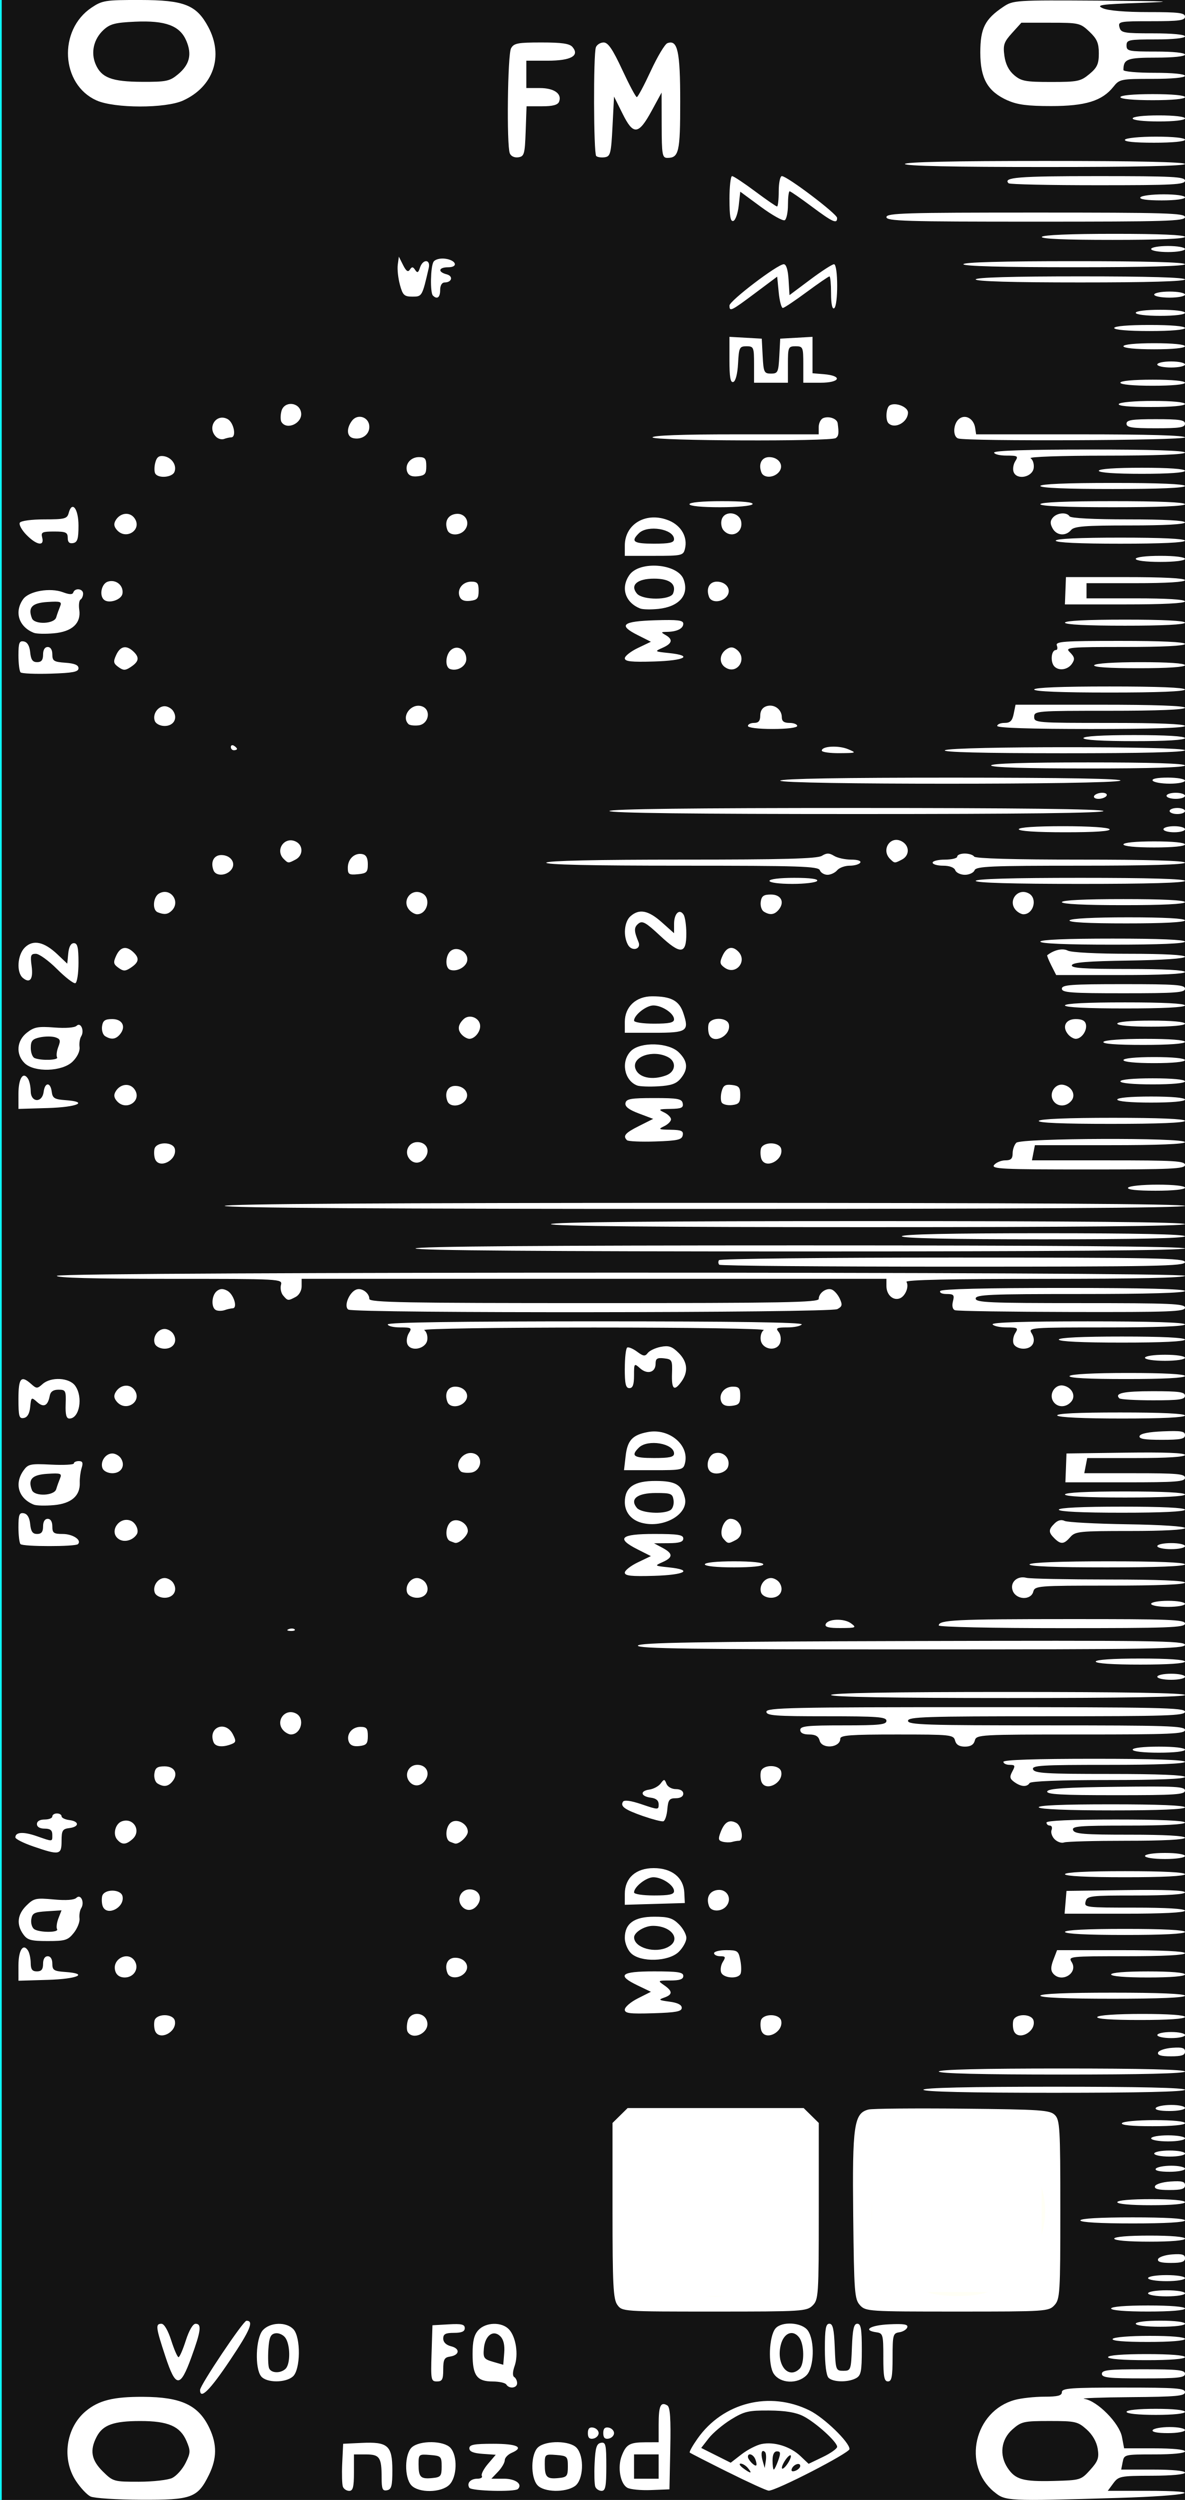 <?xml version="1.0" encoding="UTF-8" standalone="no"?>
<!-- Created with Inkscape (http://www.inkscape.org/) -->

<svg
   width="60.96mm"
   height="128.5mm"
   version="1.1"
   viewBox="0 0 60.96 128.5"
   id="svg16"
   sodipodi:docname="nozori_84_FM_dark.svg"
   inkscape:version="1.1.1 (3bf5ae0d25, 2021-09-20, custom)"
   xmlns:inkscape="http://www.inkscape.org/namespaces/inkscape"
   xmlns:sodipodi="http://sodipodi.sourceforge.net/DTD/sodipodi-0.dtd"
   xmlns:xlink="http://www.w3.org/1999/xlink"
   xmlns="http://www.w3.org/2000/svg"
   xmlns:svg="http://www.w3.org/2000/svg"
   xmlns:rdf="http://www.w3.org/1999/02/22-rdf-syntax-ns#"
   xmlns:cc="http://creativecommons.org/ns#"
   xmlns:dc="http://purl.org/dc/elements/1.1/">
  <rect x="0" y="0" width="60.96" height="128.5" fill="#808080" stroke="none"/>
  <defs
     id="defs20">
    <linearGradient
       inkscape:collect="always"
       id="linearGradient4556">
      <stop
         style="stop-color:#000000;stop-opacity:1;"
         offset="0"
         id="stop4552" />
      <stop
         style="stop-color:#000000;stop-opacity:0;"
         offset="1"
         id="stop4554" />
    </linearGradient>
    <radialGradient
       inkscape:collect="always"
       xlink:href="#linearGradient4556"
       id="radialGradient4560"
       cx="30.633"
       cy="14.416"
       fx="30.633"
       fy="14.416"
       r="3.506"
       gradientTransform="matrix(1,0,0,0.975,0,0.358)"
       gradientUnits="userSpaceOnUse" />
  </defs>
  <sodipodi:namedview
     pagecolor="#ffffff"
     bordercolor="#666666"
     borderopacity="1"
     objecttolerance="10"
     gridtolerance="10"
     guidetolerance="10"
     inkscape:pageopacity="0"
     inkscape:pageshadow="2"
     inkscape:window-width="1920"
     inkscape:window-height="1060"
     id="namedview18"
     showgrid="false"
     inkscape:zoom="1.4142136"
     inkscape:cx="-89.802559"
     inkscape:cy="242.53762"
     inkscape:window-x="1920"
     inkscape:window-y="1100"
     inkscape:window-maximized="1"
     inkscape:current-layer="layer24"
     inkscape:pagecheckerboard="0"
     inkscape:document-units="mm" />
  <g
     inkscape:groupmode="layer"
     id="layer3"
     inkscape:label="bg uniform"
     style="display:inline">
    <rect
       style="fill:#131313;fill-opacity:1;fill-rule:nonzero;stroke:#09ffff;stroke-width:0.247;stroke-opacity:1"
       id="rect48"
       width="61.164"
       height="128.89"
       x="-0.036"
       y="-0.142" />
    <rect
       style="fill:#ffffff;fill-opacity:1;fill-rule:nonzero;stroke:#fffff5;stroke-width:0.265;stroke-opacity:1"
       id="rect1206"
       width="9.482"
       height="9.163"
       x="32.081"
       y="108.987" />
    <rect
       style="fill:#ffffff;fill-opacity:1;fill-rule:nonzero;stroke:#fffff5;stroke-width:0.3;stroke-opacity:1"
       id="rect1208"
       width="9.035"
       height="8.956"
       x="44.699"
       y="109.009"
       ry="0" />
  </g>
  <g
     inkscape:groupmode="layer"
     id="layer24"
     inkscape:label="VCO_FM"
     style="display:inline">
    <path
       style="fill:#ffffff;stroke-width:0.157"
       d="m 4.658,128.324 c -0.181,-0.086 -0.519,-0.447 -0.752,-0.801 -0.744,-1.131 -0.515,-2.738 0.51,-3.589 0.666,-0.553 1.418,-0.74 2.946,-0.733 1.979,0.009 2.864,0.431 3.423,1.632 0.382,0.821 0.372,1.545 -0.032,2.37 -0.584,1.191 -0.884,1.301 -3.494,1.289 -1.249,-0.006 -2.419,-0.081 -2.6,-0.168 z m 4.208,-0.957 c 0.218,-0.107 0.524,-0.452 0.68,-0.766 0.257,-0.518 0.262,-0.624 0.052,-1.12 -0.326,-0.768 -0.943,-1.037 -2.379,-1.037 -1.371,0 -1.927,0.199 -2.244,0.803 -0.368,0.701 -0.28,1.204 0.313,1.789 0.527,0.519 0.567,0.531 1.86,0.529 0.731,-10e-4 1.499,-0.089 1.718,-0.196 z m 42.267,0.713 c -1.648,-1.368 -1.015,-4.149 1.074,-4.721 0.329,-0.09 1.008,-0.164 1.509,-0.165 0.703,-6.3e-4 0.91,-0.054 0.91,-0.235 0,-0.2 0.457,-0.234 3.167,-0.234 2.709,0 3.167,0.034 3.167,0.234 0,0.199 -0.428,0.238 -2.811,0.258 -1.546,0.013 -2.61,0.053 -2.366,0.089 0.665,0.099 1.8,1.246 1.934,1.956 l 0.111,0.586 h 1.566 c 0.938,0 1.566,0.063 1.566,0.156 0,0.094 -0.627,0.156 -1.565,0.156 -1.544,0 -1.566,0.005 -1.641,0.39 l -0.076,0.39 h 1.641 c 0.988,0 1.641,0.062 1.641,0.156 0,0.094 -0.676,0.158 -1.702,0.161 -1.625,0.005 -1.715,0.022 -1.987,0.39 l -0.284,0.385 h 1.987 c 3.265,0 2.248,0.255 -1.457,0.365 -5.754,0.171 -5.794,0.169 -6.383,-0.319 z m 4.948,-1.122 c 0.404,-0.446 0.465,-0.617 0.388,-1.093 -0.057,-0.354 -0.27,-0.724 -0.574,-0.993 -0.451,-0.401 -0.577,-0.429 -1.903,-0.429 -1.329,0 -1.452,0.028 -1.912,0.434 -0.583,0.514 -0.684,1.319 -0.247,1.976 0.399,0.6 0.796,0.713 2.37,0.672 1.371,-0.036 1.408,-0.047 1.878,-0.566 z m -38.441,0.864 c -0.045,-0.116 -0.061,-0.661 -0.035,-1.21 l 0.048,-0.998 0.95,-0.045 c 1.35,-0.065 1.578,0.136 1.581,1.394 0.002,0.816 -0.046,0.996 -0.275,1.04 -0.231,0.045 -0.277,-0.062 -0.277,-0.647 0,-1.046 -0.101,-1.195 -0.809,-1.195 H 18.208 v 0.937 c 0,0.737 -0.052,0.937 -0.242,0.937 -0.133,0 -0.28,-0.095 -0.325,-0.212 z m 3.521,-0.074 c -0.369,-0.402 -0.352,-1.616 0.028,-1.954 0.408,-0.364 1.639,-0.347 1.982,0.027 0.377,0.411 0.345,1.506 -0.055,1.9 -0.421,0.416 -1.583,0.431 -1.955,0.027 z m 1.559,-0.964 c 0,-0.519 -0.03,-0.549 -0.594,-0.595 -0.579,-0.047 -0.594,-0.035 -0.594,0.481 0,0.661 0.104,0.765 0.707,0.706 0.435,-0.042 0.481,-0.099 0.481,-0.593 z m 1.425,1.093 c -0.148,-0.236 0.058,-0.468 0.415,-0.468 0.174,0 0.276,-0.064 0.227,-0.143 -0.049,-0.079 0.092,-0.355 0.313,-0.615 l 0.403,-0.472 -0.679,-0.048 c -0.476,-0.034 -0.679,-0.118 -0.679,-0.283 0,-0.188 0.242,-0.234 1.227,-0.234 1.241,0 1.61,0.181 0.95,0.466 -0.196,0.085 -0.356,0.256 -0.356,0.38 0,0.124 -0.155,0.389 -0.344,0.588 l -0.344,0.361 h 0.644 c 0.598,0 0.976,0.279 0.72,0.531 -0.161,0.159 -2.392,0.103 -2.496,-0.063 z m 3.508,-0.129 c -0.369,-0.402 -0.352,-1.616 0.028,-1.954 0.408,-0.364 1.639,-0.347 1.982,0.027 0.409,0.446 0.354,1.663 -0.09,1.97 -0.493,0.341 -1.59,0.316 -1.919,-0.043 z m 1.559,-0.964 c 0,-0.519 -0.03,-0.549 -0.594,-0.595 -0.579,-0.047 -0.594,-0.035 -0.594,0.481 0,0.661 0.104,0.765 0.707,0.706 0.435,-0.042 0.481,-0.099 0.481,-0.593 z m 1.412,1.038 c -0.045,-0.116 -0.061,-0.66 -0.035,-1.209 0.038,-0.803 0.102,-1.007 0.325,-1.049 0.245,-0.046 0.277,0.092 0.277,1.209 0,1.028 -0.045,1.261 -0.242,1.261 -0.133,0 -0.28,-0.095 -0.325,-0.212 z m 1.642,0.05 c -0.36,-0.212 -0.506,-1.056 -0.284,-1.633 0.23,-0.597 0.409,-0.699 1.228,-0.702 l 0.673,-0.002 v -0.928 c 0,-0.949 0.104,-1.172 0.448,-0.963 0.143,0.087 0.183,0.682 0.151,2.215 l -0.044,2.096 -0.95,0.038 c -0.523,0.021 -1.072,-0.034 -1.221,-0.121 z m 1.617,-1.088 v -0.625 h -0.633 -0.633 v 0.625 0.625 h 0.633 0.633 z m 3.563,0.286 c -1.045,-0.521 -1.928,-0.972 -1.963,-1.004 -0.035,-0.032 0.143,-0.352 0.396,-0.711 1.31,-1.866 3.713,-2.471 5.77,-1.453 0.746,0.369 2.052,1.631 2.052,1.983 0,0.203 -3.793,2.155 -4.158,2.139 -0.108,-0.004 -1.051,-0.434 -2.096,-0.955 z m 1.029,-0.208 c -0.108,-0.129 -0.277,-0.232 -0.376,-0.229 -0.098,0.003 -0.04,0.108 0.129,0.234 0.395,0.294 0.497,0.292 0.247,-0.005 z m 2.692,-0.108 c 0,-0.205 -0.36,-0.077 -0.439,0.157 -0.039,0.114 0.034,0.149 0.188,0.091 0.138,-0.052 0.251,-0.163 0.251,-0.247 z m -1.132,-0.283 c 0.134,-0.38 0.122,-0.468 -0.064,-0.468 -0.149,0 -0.229,0.164 -0.229,0.468 0,0.258 0.029,0.468 0.064,0.468 0.035,0 0.138,-0.211 0.229,-0.468 z m 0.652,-0.225 c -0.003,-0.091 -0.11,-0.029 -0.238,0.138 -0.128,0.167 -0.23,0.377 -0.227,0.468 0.003,0.091 0.11,0.029 0.238,-0.138 0.128,-0.167 0.23,-0.377 0.227,-0.468 z m -1.829,0.169 c -0.102,-0.262 -0.383,-0.358 -0.383,-0.132 0,0.152 0.353,0.516 0.429,0.441 0.03,-0.029 0.009,-0.169 -0.046,-0.31 z m 0.501,-0.374 c -0.172,-0.17 -0.238,0.052 -0.129,0.437 l 0.109,0.384 0.056,-0.365 c 0.031,-0.201 0.014,-0.406 -0.036,-0.455 z m -0.171,-0.416 c 0.641,-0.128 1.468,0.129 1.985,0.617 l 0.425,0.402 0.734,-0.352 c 0.404,-0.194 0.734,-0.429 0.734,-0.523 0,-0.253 -1.103,-1.25 -1.742,-1.575 -0.384,-0.195 -0.922,-0.284 -1.754,-0.29 -1.066,-0.008 -1.284,0.043 -1.962,0.46 -0.419,0.258 -0.936,0.693 -1.149,0.966 l -0.387,0.498 0.759,0.38 0.759,0.38 0.56,-0.434 c 0.308,-0.239 0.774,-0.477 1.035,-0.529 z m -8.946,-0.559 c 0,-0.235 0.083,-0.319 0.277,-0.283 0.152,0.029 0.277,0.156 0.277,0.283 0,0.126 -0.125,0.254 -0.277,0.283 -0.194,0.037 -0.277,-0.047 -0.277,-0.283 z m 0.792,0 c 0,-0.235 0.083,-0.319 0.277,-0.283 0.152,0.029 0.277,0.156 0.277,0.283 0,0.126 -0.125,0.254 -0.277,0.283 -0.194,0.037 -0.277,-0.047 -0.277,-0.283 z m 28.264,-0.156 c 0.054,-0.086 0.45,-0.156 0.88,-0.156 0.43,0 0.782,0.07 0.782,0.156 0,0.086 -0.396,0.156 -0.88,0.156 -0.546,0 -0.843,-0.059 -0.782,-0.156 z m -1.346,-0.937 c 0,-0.093 0.607,-0.156 1.504,-0.156 0.897,0 1.504,0.063 1.504,0.156 0,0.093 -0.607,0.156 -1.504,0.156 -0.897,0 -1.504,-0.063 -1.504,-0.156 z m -47.66,-1.125 c 0,-0.247 2.222,-3.559 2.387,-3.559 0.394,0 0.197,0.474 -0.838,2.019 -1.043,1.557 -1.549,2.059 -1.549,1.54 z m 15.755,-0.28 c -0.054,-0.086 -0.37,-0.156 -0.702,-0.156 -0.811,0 -1.034,-0.305 -1.034,-1.413 0,-0.666 0.078,-0.988 0.299,-1.228 0.38,-0.414 1.212,-0.432 1.578,-0.033 0.356,0.388 0.492,1.29 0.284,1.88 -0.103,0.292 -0.111,0.51 -0.019,0.566 0.082,0.05 0.149,0.192 0.149,0.316 0,0.255 -0.406,0.306 -0.554,0.069 z m -0.309,-2.48 c -0.362,-0.357 -0.787,-0.043 -0.846,0.627 -0.043,0.486 9.5e-4,0.549 0.475,0.687 l 0.522,0.151 0.05,-0.609 c 0.033,-0.401 -0.036,-0.693 -0.201,-0.856 z m -17.232,1.031 c -0.494,-1.497 -0.516,-1.674 -0.201,-1.674 0.139,0 0.337,0.338 0.504,0.859 0.151,0.472 0.32,0.859 0.375,0.859 0.055,0 0.224,-0.386 0.375,-0.859 0.167,-0.521 0.365,-0.859 0.504,-0.859 0.321,0 0.275,0.368 -0.216,1.716 -0.581,1.597 -0.802,1.59 -1.341,-0.042 z m 4.933,1.034 c -0.341,-0.405 -0.285,-1.977 0.084,-2.38 0.379,-0.413 1.213,-0.436 1.574,-0.043 0.383,0.418 0.365,2.073 -0.028,2.423 -0.377,0.336 -1.348,0.336 -1.631,1.6e-4 z m 1.255,-0.398 c 0.254,-0.25 0.242,-1.244 -0.018,-1.595 -0.115,-0.155 -0.346,-0.255 -0.515,-0.224 -0.244,0.046 -0.316,0.212 -0.355,0.817 -0.027,0.418 -0.011,0.856 0.035,0.974 0.103,0.265 0.597,0.281 0.854,0.028 z m 7.507,-0.789 0.046,-1.444 0.831,-0.047 c 0.666,-0.038 0.831,9.4e-4 0.831,0.195 0,0.173 -0.159,0.242 -0.554,0.242 -0.438,0 -0.554,0.062 -0.554,0.295 0,0.187 0.149,0.332 0.407,0.396 0.476,0.118 0.435,0.457 -0.063,0.529 -0.286,0.042 -0.344,0.153 -0.344,0.664 0,0.513 -0.053,0.614 -0.323,0.614 -0.305,0 -0.32,-0.081 -0.277,-1.444 z m 17.605,1.052 c -0.304,-0.458 -0.249,-1.931 0.087,-2.331 0.322,-0.383 1.362,-0.318 1.662,0.103 0.371,0.523 0.329,1.914 -0.07,2.307 -0.468,0.462 -1.346,0.42 -1.678,-0.08 z m 1.33,-0.264 c 0.254,-0.25 0.242,-1.244 -0.018,-1.595 -0.325,-0.438 -0.8,-0.249 -0.954,0.379 -0.246,1.002 0.387,1.794 0.973,1.216 z m 1.488,0.468 c -0.117,-0.116 -0.19,-0.684 -0.19,-1.483 0,-1.031 0.047,-1.296 0.231,-1.296 0.178,0 0.241,0.275 0.277,1.21 0.045,1.175 0.058,1.21 0.442,1.21 0.384,0 0.397,-0.036 0.442,-1.21 0.036,-0.935 0.099,-1.21 0.277,-1.21 0.184,0 0.231,0.268 0.231,1.322 0,1.147 -0.041,1.343 -0.306,1.483 -0.414,0.218 -1.17,0.204 -1.404,-0.026 z m 2.818,-1.051 c 0,-1.165 -0.021,-1.241 -0.356,-1.288 -0.734,-0.103 -0.32,-0.364 0.649,-0.409 0.77,-0.036 0.99,6.2e-4 0.938,0.156 -0.037,0.112 -0.223,0.225 -0.412,0.253 -0.32,0.046 -0.344,0.137 -0.344,1.288 0,0.997 -0.046,1.238 -0.238,1.238 -0.191,0 -0.238,-0.242 -0.238,-1.238 z m 11.242,0.848 c 0,-0.197 0.343,-0.234 2.138,-0.234 1.795,0 2.138,0.038 2.138,0.234 0,0.197 -0.343,0.234 -2.138,0.234 -1.795,0 -2.138,-0.038 -2.138,-0.234 z m 0.317,-0.859 c 0,-0.096 0.765,-0.156 1.979,-0.156 1.214,0 1.979,0.06 1.979,0.156 0,0.096 -0.765,0.156 -1.979,0.156 -1.214,0 -1.979,-0.06 -1.979,-0.156 z m 0.238,-0.937 c 0.056,-0.089 0.873,-0.156 1.909,-0.156 1.102,0 1.812,0.061 1.812,0.156 0,0.096 -0.742,0.156 -1.909,0.156 -1.233,0 -1.875,-0.055 -1.812,-0.156 z m 1.188,-0.781 c 0,-0.091 0.528,-0.156 1.267,-0.156 0.739,0 1.267,0.065 1.267,0.156 0,0.091 -0.528,0.156 -1.267,0.156 -0.739,0 -1.267,-0.065 -1.267,-0.156 z m -26.671,-0.972 c -0.209,-0.295 -0.246,-1.027 -0.246,-4.847 v -4.5 l 0.389,-0.383 0.389,-0.383 h 4.527 4.527 l 0.389,0.383 0.389,0.383 v 4.535 c 0,4.327 -0.015,4.55 -0.317,4.848 -0.303,0.298 -0.528,0.312 -5.058,0.312 -4.72,0 -4.742,-0.002 -4.988,-0.347 z m 6.651,-0.695 c 1.158,-0.389 2.346,-1.621 2.691,-2.79 0.992,-3.365 -2.168,-6.591 -5.516,-5.631 -1.268,0.363 -2.147,1.087 -2.781,2.288 -0.495,0.939 -0.527,1.088 -0.463,2.179 0.08,1.357 0.425,2.133 1.335,2.997 1.234,1.173 3.018,1.533 4.734,0.957 z m 5.833,0.714 c -0.279,-0.303 -0.305,-0.655 -0.348,-4.594 -0.051,-4.655 0.039,-5.277 0.788,-5.462 0.202,-0.05 2.377,-0.07 4.834,-0.045 4.04,0.042 4.495,0.073 4.75,0.325 0.258,0.255 0.283,0.672 0.283,4.863 0,4.289 -0.019,4.605 -0.302,4.913 -0.294,0.32 -0.424,0.329 -5.003,0.329 -4.577,0 -4.709,-0.009 -5.003,-0.328 z m 6.434,-0.629 c 1.005,-0.297 2.074,-1.215 2.604,-2.237 1.144,-2.206 0.212,-4.85 -2.106,-5.973 -2.205,-1.068 -4.828,-0.181 -5.989,2.026 -0.351,0.667 -0.47,2.55 -0.211,3.334 0.43,1.301 1.418,2.31 2.76,2.82 0.628,0.238 2.185,0.255 2.943,0.031 z m 6.486,0.801 c 0,-0.095 0.739,-0.156 1.9,-0.156 1.161,0 1.9,0.061 1.9,0.156 0,0.095 -0.739,0.156 -1.9,0.156 -1.161,0 -1.9,-0.061 -1.9,-0.156 z m 1.9,-0.781 c 0,-0.087 0.422,-0.156 0.95,-0.156 0.528,0 0.95,0.069 0.95,0.156 0,0.087 -0.422,0.156 -0.95,0.156 -0.528,0 -0.95,-0.069 -0.95,-0.156 z m 0,-0.781 c 0,-0.087 0.422,-0.156 0.95,-0.156 0.528,0 0.95,0.069 0.95,0.156 0,0.087 -0.422,0.156 -0.95,0.156 -0.528,0 -0.95,-0.069 -0.95,-0.156 z m 0.514,-0.976 c 0.036,-0.107 0.362,-0.217 0.726,-0.243 0.513,-0.037 0.661,0.006 0.661,0.195 0,0.185 -0.174,0.243 -0.726,0.243 -0.51,0 -0.706,-0.058 -0.661,-0.195 z m -2.255,-1.054 c 0,-0.095 0.713,-0.156 1.821,-0.156 1.108,0 1.821,0.061 1.821,0.156 0,0.095 -0.713,0.156 -1.821,0.156 -1.108,0 -1.821,-0.061 -1.821,-0.156 z m -1.742,-0.937 c 0,-0.098 1.003,-0.156 2.692,-0.156 1.689,0 2.692,0.058 2.692,0.156 0,0.098 -1.003,0.156 -2.692,0.156 -1.689,0 -2.692,-0.058 -2.692,-0.156 z m 1.9,-0.937 c 0,-0.095 0.686,-0.156 1.742,-0.156 1.056,0 1.742,0.061 1.742,0.156 0,0.095 -0.686,0.156 -1.742,0.156 -1.056,0 -1.742,-0.061 -1.742,-0.156 z m 1.939,-0.82 c 0.036,-0.109 0.391,-0.216 0.805,-0.243 0.584,-0.038 0.74,0.003 0.74,0.195 0,0.188 -0.182,0.243 -0.805,0.243 -0.573,0 -0.786,-0.056 -0.74,-0.195 z m 0.04,-0.898 c 0.054,-0.086 0.414,-0.156 0.801,-0.156 0.387,0 0.703,0.07 0.703,0.156 0,0.086 -0.36,0.156 -0.801,0.156 -0.494,0 -0.763,-0.06 -0.703,-0.156 z m -0.079,-0.781 c 0,-0.086 0.356,-0.156 0.792,-0.156 0.435,0 0.792,0.07 0.792,0.156 0,0.086 -0.356,0.156 -0.792,0.156 -0.435,0 -0.792,-0.07 -0.792,-0.156 z m -0.158,-0.781 c 0,-0.086 0.392,-0.156 0.871,-0.156 0.479,0 0.871,0.07 0.871,0.156 0,0.086 -0.392,0.156 -0.871,0.156 -0.479,0 -0.871,-0.07 -0.871,-0.156 z m -1.504,-0.781 c 0.055,-0.087 0.793,-0.156 1.672,-0.156 0.944,0 1.574,0.062 1.574,0.156 0,0.094 -0.663,0.156 -1.672,0.156 -1.074,0 -1.637,-0.056 -1.574,-0.156 z m 1.742,-0.781 c 0.054,-0.086 0.414,-0.156 0.801,-0.156 0.387,0 0.703,0.07 0.703,0.156 0,0.086 -0.36,0.156 -0.801,0.156 -0.494,0 -0.763,-0.06 -0.703,-0.156 z m -11.955,-0.937 c 0,-0.102 2.349,-0.156 6.729,-0.156 4.381,0 6.729,0.054 6.729,0.156 0,0.102 -2.349,0.156 -6.729,0.156 -4.381,0 -6.729,-0.054 -6.729,-0.156 z m 0.792,-0.937 c 0,-0.102 2.217,-0.156 6.334,-0.156 4.117,0 6.334,0.055 6.334,0.156 0,0.101 -2.217,0.156 -6.334,0.156 -4.117,0 -6.334,-0.055 -6.334,-0.156 z m 11.281,-0.976 c 0.036,-0.107 0.362,-0.217 0.726,-0.243 0.513,-0.037 0.661,0.006 0.661,0.195 0,0.185 -0.174,0.243 -0.726,0.243 -0.51,0 -0.706,-0.058 -0.661,-0.195 z m -0.039,-0.898 c 0,-0.086 0.321,-0.156 0.713,-0.156 0.392,0 0.713,0.07 0.713,0.156 0,0.086 -0.321,0.156 -0.713,0.156 -0.392,0 -0.713,-0.07 -0.713,-0.156 z M 7.977,104.387 c -0.048,-0.124 -0.063,-0.352 -0.032,-0.507 0.077,-0.394 0.974,-0.396 1.051,-0.002 0.114,0.582 -0.811,1.044 -1.019,0.509 z m 12.997,0.06 c -0.057,-0.091 -0.059,-0.341 -0.004,-0.556 0.138,-0.542 0.933,-0.48 1.013,0.079 0.077,0.534 -0.733,0.917 -1.009,0.477 z m 18.196,-0.06 c -0.048,-0.124 -0.063,-0.352 -0.032,-0.507 0.077,-0.394 0.974,-0.396 1.051,-0.002 0.114,0.582 -0.811,1.044 -1.019,0.509 z m 12.984,0 c -0.048,-0.124 -0.063,-0.352 -0.032,-0.507 0.077,-0.394 0.974,-0.396 1.051,-0.002 0.114,0.582 -0.811,1.044 -1.019,0.509 z m 4.294,-0.712 c 0.058,-0.092 1.004,-0.156 2.305,-0.156 1.366,0 2.207,0.059 2.207,0.156 0,0.097 -0.874,0.156 -2.305,0.156 -1.497,0 -2.271,-0.055 -2.207,-0.156 z m -24.305,-0.381 c 0,-0.13 0.302,-0.389 0.671,-0.575 l 0.671,-0.338 -0.671,-0.321 c -1.111,-0.531 -0.886,-0.728 0.833,-0.728 1.232,0 1.504,0.043 1.504,0.234 0,0.171 -0.18,0.234 -0.669,0.234 -0.65,0 -0.659,0.007 -0.317,0.243 0.446,0.308 0.445,0.484 -0.004,0.639 -0.307,0.106 -0.269,0.134 0.277,0.206 0.42,0.055 0.633,0.162 0.633,0.317 0,0.188 -0.289,0.243 -1.465,0.279 -1.224,0.037 -1.465,0.006 -1.465,-0.192 z m 21.376,-0.712 c 0,-0.1 1.346,-0.156 3.721,-0.156 2.375,0 3.721,0.057 3.721,0.156 0,0.1 -1.346,0.156 -3.721,0.156 -2.375,0 -3.721,-0.057 -3.721,-0.156 z M 0.949,101.036 c 0,-0.789 0.239,-1.168 0.49,-0.777 0.076,0.118 0.139,0.408 0.141,0.645 0.002,0.325 0.08,0.429 0.319,0.429 0.232,0 0.317,-0.104 0.317,-0.39 0,-0.243 0.09,-0.39 0.238,-0.39 0.146,0 0.238,0.146 0.238,0.381 0,0.337 0.078,0.387 0.673,0.429 1.231,0.088 0.62,0.36 -0.91,0.405 l -1.505,0.045 z m 4.985,0.29 c -0.205,-0.635 0.684,-1.079 1.01,-0.504 0.217,0.382 -0.066,0.824 -0.528,0.824 -0.244,0 -0.417,-0.115 -0.483,-0.32 z m 17.085,0.095 c -0.169,-0.433 0.011,-0.79 0.399,-0.79 0.499,0 0.782,0.433 0.501,0.768 -0.26,0.309 -0.784,0.322 -0.9,0.022 z m 14.081,-0.03 c -0.055,-0.14 -0.016,-0.386 0.085,-0.546 0.157,-0.248 0.138,-0.292 -0.133,-0.292 -0.175,0 -0.318,-0.07 -0.318,-0.156 0,-0.086 0.282,-0.156 0.626,-0.156 0.588,0 0.632,0.033 0.728,0.536 0.056,0.295 0.055,0.611 -0.002,0.703 -0.163,0.259 -0.876,0.195 -0.986,-0.089 z m 17.074,0.048 c -0.127,-0.151 -0.123,-0.341 0.015,-0.703 l 0.19,-0.495 h 3.29 c 2.088,0 3.29,0.057 3.29,0.156 0,0.099 -1.109,0.156 -3.01,0.156 -2.928,0 -3.005,0.008 -2.82,0.3 0.357,0.563 -0.522,1.102 -0.956,0.586 z m 2.986,0.051 c 0,-0.095 0.739,-0.156 1.9,-0.156 1.161,0 1.9,0.061 1.9,0.156 0,0.095 -0.739,0.156 -1.9,0.156 -1.161,0 -1.9,-0.061 -1.9,-0.156 z M 32.459,100.396 c -0.176,-0.173 -0.317,-0.52 -0.317,-0.781 0,-0.745 0.481,-1.093 1.511,-1.093 0.721,0 0.948,0.068 1.267,0.383 0.214,0.211 0.389,0.53 0.389,0.71 0,0.18 -0.175,0.499 -0.389,0.71 -0.52,0.513 -1.971,0.555 -2.461,0.071 z m 1.91,-0.318 c 0.702,-0.37 0.187,-1.087 -0.78,-1.087 -0.432,0 -0.975,0.335 -0.969,0.597 0.012,0.537 1.089,0.839 1.75,0.491 z M 1.196,99.425 c -0.359,-0.506 -0.303,-1.017 0.164,-1.477 0.38,-0.374 0.484,-0.398 1.402,-0.313 0.638,0.059 1.054,0.029 1.168,-0.083 0.225,-0.222 0.435,0.234 0.246,0.534 -0.07,0.111 -0.109,0.347 -0.086,0.524 0.023,0.177 -0.109,0.51 -0.293,0.742 -0.302,0.378 -0.437,0.421 -1.344,0.421 -0.863,0 -1.044,-0.05 -1.255,-0.347 z m 1.741,-0.264 c -0.049,-0.079 -0.018,-0.328 0.069,-0.555 l 0.159,-0.412 -0.751,0.048 c -0.655,0.041 -0.758,0.095 -0.805,0.42 -0.029,0.205 0.042,0.432 0.158,0.505 0.286,0.179 1.283,0.174 1.17,-0.006 z m 51.848,0.143 c 0,-0.099 1.135,-0.156 3.088,-0.156 1.953,0 3.088,0.057 3.088,0.156 0,0.099 -1.135,0.156 -3.088,0.156 -1.953,0 -3.088,-0.057 -3.088,-0.156 z m 0.03,-1.522 0.049,-0.586 3.048,-0.042 c 1.997,-0.028 3.048,0.013 3.048,0.117 0,0.102 -0.908,0.16 -2.515,0.16 -2.382,0 -2.519,0.017 -2.598,0.312 -0.08,0.303 -0.005,0.312 2.515,0.312 1.626,0 2.598,0.058 2.598,0.156 0,0.099 -1.138,0.156 -3.097,0.156 H 54.766 Z M 5.285,97.985 c -0.048,-0.124 -0.063,-0.352 -0.032,-0.507 0.077,-0.394 0.974,-0.396 1.051,-0.002 0.114,0.582 -0.811,1.044 -1.019,0.509 z m 18.477,0.005 c -0.299,-0.355 -0.061,-0.873 0.4,-0.873 0.446,0 0.666,0.391 0.428,0.763 -0.219,0.343 -0.59,0.392 -0.828,0.11 z m 12.716,-0.005 c -0.17,-0.438 0.015,-0.789 0.442,-0.838 0.489,-0.056 0.76,0.458 0.441,0.836 -0.245,0.292 -0.77,0.293 -0.883,0.002 z m -4.336,-0.635 c 0,-0.82 0.567,-1.326 1.488,-1.326 0.929,0 1.533,0.481 1.572,1.251 l 0.027,0.544 -1.544,0.045 -1.544,0.045 z m 2.533,-0.146 c 0,-0.3 -0.615,-0.711 -1.064,-0.711 -0.365,0 -0.994,0.494 -0.994,0.781 0,0.088 0.449,0.156 1.029,0.156 0.791,0 1.029,-0.052 1.029,-0.225 z M 54.785,96.337 c 0,-0.099 1.135,-0.156 3.088,-0.156 1.953,0 3.088,0.057 3.088,0.156 0,0.099 -1.135,0.156 -3.088,0.156 -1.953,0 -3.088,-0.057 -3.088,-0.156 z m 4.117,-0.937 c 0,-0.088 0.449,-0.156 1.029,-0.156 0.581,0 1.029,0.068 1.029,0.156 0,0.088 -0.449,0.156 -1.029,0.156 -0.581,0 -1.029,-0.068 -1.029,-0.156 z M 1.701,94.906 c -0.501,-0.172 -0.91,-0.38 -0.91,-0.461 0,-0.279 0.41,-0.303 1.096,-0.065 0.85,0.296 0.804,0.3 0.804,-0.074 0,-0.229 -0.106,-0.312 -0.396,-0.312 -0.246,0 -0.396,-0.088 -0.396,-0.234 0,-0.146 0.15,-0.234 0.396,-0.234 0.218,0 0.396,-0.07 0.396,-0.156 0,-0.086 0.107,-0.156 0.238,-0.156 0.131,0 0.238,0.066 0.238,0.146 0,0.08 0.18,0.168 0.401,0.195 0.519,0.064 0.519,0.347 0,0.411 -0.352,0.043 -0.401,0.124 -0.401,0.664 0,0.724 -0.105,0.744 -1.465,0.277 z m 4.321,-0.358 c -0.226,-0.269 -0.09,-0.801 0.237,-0.925 0.598,-0.226 1.034,0.484 0.558,0.909 -0.339,0.303 -0.551,0.307 -0.795,0.016 z m 17.134,0.123 c -0.27,-0.107 -0.25,-0.752 0.029,-0.981 0.306,-0.25 0.881,0.05 0.881,0.46 0,0.244 -0.454,0.664 -0.663,0.612 -0.028,-0.007 -0.139,-0.048 -0.248,-0.091 z m 14.021,-0.003 c -0.222,-0.057 -0.241,-0.142 -0.109,-0.486 0.204,-0.53 0.445,-0.674 0.805,-0.484 0.29,0.153 0.407,0.92 0.14,0.92 -0.08,0 -0.24,0.027 -0.356,0.06 -0.116,0.033 -0.332,0.028 -0.48,-0.01 z m 17.08,-0.123 c -0.138,-0.136 -0.211,-0.351 -0.162,-0.477 0.049,-0.126 0.011,-0.23 -0.086,-0.23 -0.096,0 -0.175,-0.07 -0.175,-0.156 0,-0.099 1.293,-0.156 3.563,-0.156 2.27,0 3.563,0.057 3.563,0.156 0,0.098 -1.08,0.156 -2.924,0.156 -2.534,0 -2.912,0.031 -2.833,0.234 0.076,0.196 0.552,0.234 2.924,0.234 1.783,0 2.833,0.058 2.833,0.156 0,0.099 -1.104,0.156 -2.995,0.156 -1.648,0 -3.099,0.039 -3.226,0.087 -0.127,0.048 -0.343,-0.024 -0.481,-0.161 z M 33.098,93.356 c -0.959,-0.335 -1.199,-0.505 -1.05,-0.744 0.065,-0.104 0.403,-0.058 0.968,0.134 0.849,0.288 0.868,0.288 0.868,7.8e-4 0,-0.197 -0.132,-0.31 -0.401,-0.343 -0.524,-0.065 -0.579,-0.347 -0.08,-0.416 0.214,-0.03 0.476,-0.17 0.582,-0.312 0.178,-0.239 0.201,-0.238 0.3,0.015 0.061,0.155 0.272,0.273 0.486,0.273 0.231,0 0.379,0.091 0.379,0.234 0,0.144 -0.148,0.234 -0.386,0.234 -0.33,0 -0.393,0.083 -0.435,0.573 -0.027,0.315 -0.12,0.591 -0.207,0.613 -0.087,0.021 -0.547,-0.097 -1.023,-0.263 z m 20.34,-0.455 c -0.064,-0.102 1.212,-0.156 3.712,-0.156 2.434,0 3.809,0.056 3.809,0.156 0,0.1 -1.343,0.156 -3.712,0.156 -2.304,0 -3.749,-0.059 -3.809,-0.156 z m 0.435,-0.82 c 0.049,-0.147 0.94,-0.206 3.576,-0.237 3.053,-0.037 3.51,-0.011 3.51,0.195 0,0.205 -0.483,0.237 -3.576,0.237 -2.79,0 -3.561,-0.043 -3.51,-0.195 z M 8.1,91.671 c -0.116,-0.073 -0.188,-0.3 -0.158,-0.505 0.043,-0.298 0.148,-0.373 0.526,-0.373 0.525,0 0.722,0.396 0.392,0.788 -0.215,0.256 -0.449,0.284 -0.76,0.09 z m 12.97,-0.083 c -0.299,-0.355 -0.061,-0.873 0.4,-0.873 0.446,0 0.666,0.391 0.428,0.763 -0.219,0.343 -0.59,0.392 -0.828,0.11 z m 18.1,-0.005 c -0.048,-0.124 -0.063,-0.352 -0.032,-0.507 0.077,-0.394 0.974,-0.396 1.051,-0.002 0.114,0.582 -0.811,1.044 -1.019,0.509 z m 13.012,0.018 C 51.944,91.429 51.926,91.335 52.078,91.055 52.239,90.758 52.222,90.716 51.94,90.716 c -0.177,0 -0.322,-0.07 -0.322,-0.156 0,-0.101 1.663,-0.156 4.671,-0.156 3.008,0 4.671,0.056 4.671,0.156 0,0.1 -1.423,0.156 -3.954,0.156 -3.449,0 -3.942,0.03 -3.862,0.234 0.078,0.199 0.666,0.234 3.954,0.234 2.469,0 3.862,0.056 3.862,0.156 0,0.1 -1.422,0.156 -3.949,0.156 -2.462,0 -3.986,0.059 -4.047,0.156 -0.135,0.215 -0.439,0.195 -0.781,-0.051 z m 6.086,-1.666 c 0,-0.092 0.554,-0.156 1.346,-0.156 0.792,0 1.346,0.064 1.346,0.156 0,0.092 -0.554,0.156 -1.346,0.156 -0.792,0 -1.346,-0.064 -1.346,-0.156 z M 10.986,89.554 c -0.301,-0.774 0.622,-1.143 0.998,-0.4 0.17,0.335 0.159,0.405 -0.074,0.496 -0.457,0.179 -0.831,0.14 -0.923,-0.097 z m 6.959,-0.02 c -0.148,-0.38 0.155,-0.77 0.598,-0.77 0.315,0 0.379,0.079 0.379,0.468 0,0.395 -0.068,0.476 -0.436,0.518 -0.297,0.034 -0.469,-0.035 -0.54,-0.216 z m 24.219,-0.067 c -0.059,-0.221 -0.216,-0.312 -0.539,-0.312 -0.3,0 -0.457,-0.08 -0.457,-0.234 0,-0.197 0.352,-0.234 2.217,-0.234 1.865,0 2.217,-0.037 2.217,-0.234 0,-0.2 -0.449,-0.234 -3.088,-0.234 -2.639,0 -3.088,-0.034 -3.088,-0.234 0,-0.206 1.302,-0.234 10.767,-0.234 9.465,0 10.767,0.028 10.767,0.234 0,0.205 -0.897,0.234 -7.125,0.234 -6.228,0 -7.125,0.029 -7.125,0.234 0,0.205 0.897,0.234 7.125,0.234 6.228,0 7.125,0.029 7.125,0.234 0,0.204 -0.702,0.234 -5.365,0.234 -5.232,0 -5.367,0.008 -5.448,0.312 -0.057,0.215 -0.216,0.312 -0.508,0.312 -0.292,0 -0.451,-0.098 -0.508,-0.312 -0.079,-0.298 -0.216,-0.312 -2.994,-0.312 -2.382,0 -2.911,0.039 -2.911,0.218 0,0.467 -0.942,0.551 -1.062,0.095 z M 14.598,88.967 c -0.473,-0.466 0.052,-1.196 0.637,-0.887 0.467,0.246 0.256,1.074 -0.273,1.074 -0.096,0 -0.26,-0.084 -0.364,-0.187 z m 28.153,-1.842 c 0,-0.102 3.14,-0.156 9.105,-0.156 5.964,0 9.105,0.054 9.105,0.156 0,0.102 -3.14,0.156 -9.105,0.156 -5.964,0 -9.105,-0.054 -9.105,-0.156 z m 16.784,-0.937 c 0,-0.086 0.321,-0.156 0.713,-0.156 0.392,0 0.713,0.07 0.713,0.156 0,0.086 -0.321,0.156 -0.713,0.156 -0.392,0 -0.713,-0.07 -0.713,-0.156 z m -3.167,-0.781 c 0,-0.097 0.871,-0.156 2.296,-0.156 1.425,0 2.296,0.059 2.296,0.156 0,0.097 -0.871,0.156 -2.296,0.156 -1.425,0 -2.296,-0.059 -2.296,-0.156 z M 32.815,84.587 c 0.052,-0.154 3.044,-0.204 14.105,-0.235 12.414,-0.035 14.039,-0.013 14.039,0.195 0,0.208 -1.65,0.235 -14.105,0.235 -11.214,0 -14.092,-0.04 -14.039,-0.195 z M 14.854,83.739 c 0.114,-0.045 0.251,-0.04 0.303,0.012 0.053,0.052 -0.041,0.089 -0.208,0.082 -0.184,-0.007 -0.222,-0.044 -0.096,-0.094 z m 27.619,-0.245 c 0.096,-0.289 0.943,-0.322 1.307,-0.051 0.296,0.22 0.26,0.236 -0.528,0.241 -0.606,0.004 -0.826,-0.05 -0.78,-0.19 z m 5.82,0.057 c 0,-0.284 0.861,-0.326 6.69,-0.328 5.209,-0.002 5.977,0.028 5.977,0.232 0,0.204 -0.809,0.234 -6.334,0.234 -3.559,0 -6.334,-0.06 -6.334,-0.138 z m 10.925,-1.111 c 0,-0.086 0.392,-0.156 0.871,-0.156 0.479,0 0.871,0.07 0.871,0.156 0,0.086 -0.392,0.156 -0.871,0.156 -0.479,0 -0.871,-0.07 -0.871,-0.156 z M 7.965,81.872 C 7.834,81.536 8.116,81.113 8.47,81.113 c 0.155,0 0.355,0.113 0.443,0.252 0.242,0.378 0.018,0.763 -0.443,0.763 -0.23,0 -0.449,-0.111 -0.505,-0.255 z m 12.984,0 c -0.131,-0.337 0.15,-0.759 0.505,-0.759 0.155,0 0.355,0.113 0.443,0.252 0.242,0.378 0.018,0.763 -0.443,0.763 -0.23,0 -0.449,-0.111 -0.505,-0.255 z m 18.209,0 c -0.131,-0.337 0.15,-0.759 0.505,-0.759 0.155,0 0.355,0.113 0.443,0.252 0.242,0.378 0.018,0.763 -0.443,0.763 -0.23,0 -0.449,-0.111 -0.505,-0.255 z m 12.944,-0.096 c -0.169,-0.428 0.22,-0.801 0.703,-0.673 0.174,0.046 2.08,0.084 4.236,0.086 2.506,0.001 3.919,0.058 3.919,0.158 0,0.1 -1.393,0.156 -3.861,0.156 -3.728,0 -3.864,0.011 -3.944,0.312 -0.12,0.452 -0.87,0.424 -1.053,-0.039 z M 32.142,80.837 c 0,-0.115 0.302,-0.353 0.671,-0.53 l 0.671,-0.321 -0.671,-0.338 c -1.141,-0.574 -0.905,-0.8 0.833,-0.8 1.232,0 1.504,0.042 1.504,0.234 0,0.174 -0.192,0.236 -0.752,0.24 l -0.752,0.006 0.435,0.233 c 0.55,0.294 0.551,0.491 0.004,0.734 -0.425,0.189 -0.421,0.193 0.321,0.27 1.284,0.133 0.84,0.388 -0.759,0.435 -1.174,0.035 -1.505,-0.001 -1.505,-0.164 z M 36.259,80.41 c 0,-0.093 0.607,-0.156 1.504,-0.156 0.897,0 1.504,0.063 1.504,0.156 0,0.093 -0.607,0.156 -1.504,0.156 -0.897,0 -1.504,-0.063 -1.504,-0.156 z m 16.705,0 c 0.061,-0.097 1.585,-0.156 4.047,-0.156 2.527,0 3.949,0.056 3.949,0.156 0,0.1 -1.455,0.156 -4.047,0.156 -2.658,0 -4.013,-0.054 -3.949,-0.156 z m 6.571,-0.937 c 0,-0.086 0.321,-0.156 0.713,-0.156 0.392,0 0.713,0.07 0.713,0.156 0,0.086 -0.321,0.156 -0.713,0.156 -0.392,0 -0.713,-0.07 -0.713,-0.156 z M 1.055,79.369 C 0.997,79.312 0.949,78.92 0.949,78.499 c 0,-0.645 0.044,-0.758 0.277,-0.714 0.182,0.034 0.294,0.225 0.327,0.558 0.037,0.38 0.126,0.506 0.356,0.506 0.222,0 0.307,-0.108 0.307,-0.39 0,-0.243 0.09,-0.39 0.238,-0.39 0.148,0 0.238,0.147 0.238,0.39 0,0.339 0.07,0.39 0.535,0.39 0.52,0 0.993,0.315 0.783,0.522 -0.137,0.135 -2.817,0.134 -2.954,-0.001 z m 5.043,-0.265 c -0.507,-0.365 0.021,-1.167 0.619,-0.941 0.265,0.1 0.447,0.497 0.321,0.699 -0.203,0.324 -0.661,0.442 -0.939,0.242 z m 17.059,0.11 c -0.27,-0.107 -0.25,-0.752 0.029,-0.981 0.306,-0.25 0.881,0.05 0.881,0.46 0,0.244 -0.454,0.664 -0.663,0.612 -0.028,-0.007 -0.139,-0.048 -0.248,-0.091 z m 14.049,-0.135 c -0.24,-0.285 0.022,-1.01 0.365,-1.01 0.577,0 0.79,0.82 0.283,1.088 -0.394,0.208 -0.409,0.206 -0.648,-0.077 z m 17.037,-0.006 c -0.314,-0.31 -0.313,-0.45 0.009,-0.767 0.167,-0.165 0.348,-0.21 0.515,-0.128 0.141,0.069 1.593,0.147 3.226,0.172 1.755,0.027 2.969,0.107 2.969,0.195 0,0.09 -1.126,0.15 -2.815,0.15 -2.619,0 -2.834,0.022 -3.086,0.312 -0.327,0.376 -0.49,0.39 -0.817,0.067 z m -21.229,-0.797 c -0.541,-0.141 -0.871,-0.545 -0.871,-1.065 0,-0.77 0.477,-1.094 1.6,-1.088 1.012,0.006 1.318,0.185 1.488,0.87 0.207,0.835 -1.08,1.58 -2.218,1.283 z m 1.478,-0.656 c 0.116,-0.073 0.188,-0.3 0.158,-0.505 -0.049,-0.34 -0.128,-0.373 -0.907,-0.373 -0.963,0 -1.361,0.312 -0.978,0.768 0.225,0.267 1.36,0.34 1.727,0.11 z M 54.468,77.6 c 0,-0.099 1.188,-0.156 3.246,-0.156 2.058,0 3.246,0.057 3.246,0.156 0,0.099 -1.188,0.156 -3.246,0.156 -2.058,0 -3.246,-0.057 -3.246,-0.156 z M 1.741,77.342 c -0.787,-0.315 -1.017,-1.072 -0.534,-1.753 0.238,-0.335 0.349,-0.359 1.425,-0.305 0.642,0.032 1.167,0.004 1.167,-0.062 0,-0.066 0.115,-0.12 0.256,-0.12 0.193,0 0.229,0.087 0.145,0.351 -0.061,0.193 -0.105,0.536 -0.097,0.762 0.024,0.675 -0.436,1.072 -1.333,1.151 -0.435,0.039 -0.899,0.028 -1.029,-0.025 z m 1.151,-0.796 c 0.044,-0.15 0.133,-0.4 0.197,-0.556 0.106,-0.253 0.038,-0.278 -0.654,-0.234 -0.789,0.05 -1.009,0.282 -0.792,0.838 0.131,0.337 1.148,0.298 1.249,-0.048 z m 51.893,0.273 c 0,-0.099 1.135,-0.156 3.088,-0.156 1.953,0 3.088,0.057 3.088,0.156 0,0.099 -1.135,0.156 -3.088,0.156 -1.953,0 -3.088,-0.057 -3.088,-0.156 z m 0.051,-1.366 0.028,-0.742 3.048,-0.042 c 1.997,-0.028 3.048,0.013 3.048,0.117 0,0.102 -0.908,0.16 -2.515,0.16 h -2.515 l -0.076,0.39 -0.076,0.39 h 2.591 c 2.197,0 2.591,0.036 2.591,0.234 0,0.2 -0.447,0.234 -3.076,0.234 H 54.807 Z M 5.273,75.471 C 5.143,75.134 5.424,74.711 5.779,74.711 c 0.155,0 0.355,0.113 0.443,0.252 0.242,0.378 0.018,0.763 -0.443,0.763 -0.23,0 -0.449,-0.111 -0.505,-0.255 z m 18.431,0.159 c -0.39,-0.385 0.133,-1.089 0.68,-0.917 0.505,0.158 0.376,0.92 -0.166,0.983 -0.221,0.025 -0.453,-0.004 -0.515,-0.065 z M 36.523,75.622 c -0.24,-0.236 -0.095,-0.815 0.229,-0.916 0.445,-0.139 0.842,0.252 0.7,0.691 -0.103,0.319 -0.69,0.462 -0.929,0.226 z m -4.338,-0.784 c 0.092,-0.804 0.352,-1.083 1.147,-1.23 1.1,-0.204 2.141,0.674 1.904,1.605 -0.087,0.341 -0.159,0.357 -1.613,0.357 h -1.522 l 0.084,-0.732 z m 2.491,-0.121 c 0,-0.526 -1.354,-0.756 -1.81,-0.307 -0.434,0.427 -0.276,0.535 0.78,0.535 0.798,0 1.029,-0.051 1.029,-0.229 z m 23.948,-0.903 c 0.042,-0.126 0.468,-0.211 1.201,-0.241 0.938,-0.038 1.135,-0.004 1.135,0.195 0,0.196 -0.224,0.241 -1.201,0.241 -0.89,0 -1.184,-0.051 -1.135,-0.195 z M 0.949,71.912 c 0,-1.087 0.132,-1.24 0.66,-0.768 0.269,0.24 0.31,0.24 0.579,0 0.433,-0.387 1.379,-0.337 1.681,0.089 0.415,0.584 0.219,1.683 -0.299,1.683 -0.158,0 -0.211,-0.204 -0.192,-0.742 0.024,-0.693 -3.484e-4,-0.742 -0.368,-0.742 -0.269,0 -0.412,0.099 -0.451,0.312 -0.094,0.516 -0.31,0.625 -0.645,0.326 C 1.614,71.802 1.603,71.809 1.554,72.314 1.52,72.661 1.411,72.852 1.226,72.887 0.985,72.932 0.949,72.805 0.949,71.912 Z M 54.389,72.759 c -0.064,-0.102 1.054,-0.156 3.237,-0.156 2.117,0 3.334,0.057 3.334,0.156 0,0.099 -1.184,0.156 -3.237,0.156 -1.987,0 -3.274,-0.06 -3.334,-0.156 z M 6.005,72.044 c -0.151,-0.179 -0.162,-0.319 -0.042,-0.507 0.236,-0.37 0.71,-0.42 0.947,-0.099 0.439,0.593 -0.427,1.174 -0.905,0.607 z m 17.014,0.022 c -0.169,-0.433 0.011,-0.79 0.399,-0.79 0.499,0 0.782,0.433 0.501,0.768 -0.26,0.309 -0.784,0.322 -0.9,0.022 z m 14.084,-0.02 c -0.148,-0.38 0.155,-0.77 0.598,-0.77 0.315,0 0.379,0.079 0.379,0.468 0,0.395 -0.068,0.476 -0.436,0.518 -0.297,0.034 -0.469,-0.035 -0.54,-0.216 z m 17.059,-0.046 c -0.203,-0.374 0.13,-0.859 0.536,-0.78 0.444,0.086 0.664,0.526 0.413,0.824 -0.281,0.334 -0.756,0.312 -0.949,-0.043 z m 3.423,-0.121 c -0.27,-0.266 0.208,-0.369 1.72,-0.369 1.364,0 1.653,0.041 1.653,0.234 0,0.193 -0.287,0.234 -1.636,0.234 -0.9,0 -1.682,-0.045 -1.737,-0.1 z M 32.142,70.348 c 0,-0.553 0.055,-1.039 0.123,-1.081 0.068,-0.041 0.296,0.054 0.508,0.211 0.324,0.241 0.411,0.252 0.55,0.068 0.091,-0.12 0.392,-0.262 0.669,-0.316 0.408,-0.079 0.582,-0.021 0.91,0.303 0.463,0.456 0.518,0.968 0.16,1.473 -0.378,0.532 -0.52,0.418 -0.492,-0.395 0.024,-0.7 0.001,-0.744 -0.41,-0.791 -0.353,-0.04 -0.435,0.013 -0.435,0.278 0,0.448 -0.42,0.571 -0.798,0.234 -0.304,-0.271 -0.311,-0.263 -0.311,0.371 0,0.473 -0.065,0.649 -0.238,0.649 -0.187,0 -0.238,-0.216 -0.238,-1.006 z m 22.88,0.381 c 0.06,-0.095 1.242,-0.156 3.018,-0.156 1.841,0 2.92,0.058 2.92,0.156 0,0.099 -1.111,0.156 -3.018,0.156 -1.972,0 -2.984,-0.054 -2.92,-0.156 z m 3.879,-0.937 c 0,-0.088 0.449,-0.156 1.029,-0.156 0.581,0 1.029,0.068 1.029,0.156 0,0.088 -0.449,0.156 -1.029,0.156 -0.581,0 -1.029,-0.068 -1.029,-0.156 z M 7.965,69.069 c -0.131,-0.337 0.15,-0.759 0.505,-0.759 0.155,0 0.355,0.113 0.443,0.252 0.242,0.378 0.018,0.763 -0.443,0.763 -0.23,0 -0.449,-0.111 -0.505,-0.255 z m 12.988,0.011 c -0.057,-0.146 -0.02,-0.397 0.081,-0.557 0.169,-0.266 0.13,-0.292 -0.45,-0.292 -0.349,0 -0.635,-0.07 -0.635,-0.156 0,-0.103 3.671,-0.156 10.697,-0.156 7.091,0 10.664,0.053 10.599,0.156 -0.054,0.086 -0.387,0.156 -0.741,0.156 -0.545,0 -0.614,0.035 -0.453,0.227 0.106,0.126 0.144,0.373 0.085,0.556 -0.155,0.481 -0.929,0.373 -1.003,-0.14 -0.029,-0.205 0.042,-0.432 0.158,-0.505 0.117,-0.073 -3.78,-0.132 -8.734,-0.132 -4.954,0 -8.852,0.059 -8.734,0.132 0.116,0.073 0.188,0.3 0.158,0.505 -0.067,0.469 -0.865,0.629 -1.029,0.206 z m 31.189,-0.01 c -0.055,-0.14 -0.016,-0.386 0.085,-0.546 0.169,-0.266 0.13,-0.292 -0.441,-0.292 -0.344,0 -0.669,-0.07 -0.723,-0.156 -0.064,-0.103 1.608,-0.156 4.899,-0.156 3.226,0 4.997,0.055 4.997,0.156 0,0.1 -1.452,0.156 -4.039,0.156 -3.904,0 -4.033,0.01 -3.854,0.292 0.262,0.414 0.06,0.801 -0.419,0.801 -0.229,0 -0.449,-0.111 -0.505,-0.255 z m 2.326,-0.214 c 0,-0.099 1.188,-0.156 3.246,-0.156 2.058,0 3.246,0.057 3.246,0.156 0,0.099 -1.188,0.156 -3.246,0.156 -2.058,0 -3.246,-0.057 -3.246,-0.156 z m -43.345,-1.509 c -0.27,-0.107 -0.25,-0.752 0.029,-0.981 0.163,-0.133 0.315,-0.14 0.535,-0.024 0.335,0.177 0.556,0.896 0.28,0.908 -0.094,0.004 -0.278,0.045 -0.408,0.092 -0.131,0.046 -0.327,0.049 -0.435,0.006 z m 6.8,-0.03 c -0.254,-0.159 0.034,-0.891 0.406,-1.032 0.279,-0.106 0.671,0.176 0.671,0.482 0,0.181 1.846,0.215 11.559,0.215 9.712,0 11.559,-0.034 11.559,-0.215 0,-0.306 0.392,-0.587 0.671,-0.482 0.13,0.049 0.315,0.26 0.411,0.468 0.147,0.319 0.127,0.404 -0.126,0.538 -0.368,0.194 -24.841,0.219 -25.15,0.025 z m 31.201,0.03 c -0.122,-0.049 -0.161,-0.223 -0.102,-0.456 0.084,-0.328 0.041,-0.377 -0.326,-0.377 -0.241,0 -0.38,-0.067 -0.324,-0.156 0.063,-0.1 2.35,-0.156 6.343,-0.156 4.058,0 6.245,0.055 6.245,0.156 0,0.101 -1.9,0.156 -5.384,0.156 -4.68,0 -5.384,0.031 -5.384,0.234 0,0.204 0.704,0.234 5.384,0.234 4.68,0 5.384,0.031 5.384,0.234 0,0.204 -0.747,0.233 -5.819,0.222 -3.2,-0.007 -5.908,-0.048 -6.017,-0.091 z M 14.567,66.593 c -0.108,-0.128 -0.159,-0.374 -0.113,-0.546 0.082,-0.309 0.01,-0.313 -5.77,-0.313 -3.862,0 -5.82,-0.053 -5.755,-0.156 0.136,-0.216 58.031,-0.216 58.031,0 0,0.102 -2.51,0.156 -7.214,0.156 -4.812,0 -7.181,0.052 -7.115,0.158 0.147,0.235 -0.057,0.737 -0.344,0.846 -0.345,0.131 -0.686,-0.184 -0.686,-0.632 V 65.733 H 30.559 15.517 v 0.385 c 0,0.221 -0.131,0.454 -0.306,0.546 -0.393,0.208 -0.41,0.206 -0.643,-0.072 z m 22.435,-1.584 c -0.056,-0.055 -0.063,-0.16 -0.017,-0.234 0.046,-0.074 5.46,-0.134 12.029,-0.134 10.512,0 11.945,0.028 11.945,0.234 0,0.206 -1.431,0.234 -11.928,0.234 -6.561,0 -11.974,-0.045 -12.029,-0.1 z M 21.375,64.171 c 0,-0.103 6.703,-0.156 19.792,-0.156 13.089,0 19.792,0.053 19.792,0.156 0,0.103 -6.703,0.156 -19.792,0.156 -13.089,0 -19.792,-0.053 -19.792,-0.156 z m 25.018,-0.625 c 0,-0.102 2.533,-0.156 7.284,-0.156 4.75,0 7.284,0.054 7.284,0.156 0,0.102 -2.533,0.156 -7.284,0.156 -4.75,0 -7.284,-0.054 -7.284,-0.156 z M 28.342,62.922 c 0,-0.103 5.542,-0.156 16.309,-0.156 10.767,0 16.309,0.053 16.309,0.156 0,0.103 -5.542,0.156 -16.309,0.156 -10.767,0 -16.309,-0.053 -16.309,-0.156 z M 11.558,61.985 c 0,-0.103 8.339,-0.156 24.701,-0.156 16.362,0 24.701,0.053 24.701,0.156 0,0.103 -8.339,0.156 -24.701,0.156 -16.362,0 -24.701,-0.053 -24.701,-0.156 z M 58.031,61.049 c 0.054,-0.086 0.735,-0.156 1.514,-0.156 0.838,0 1.416,0.064 1.416,0.156 0,0.093 -0.61,0.156 -1.514,0.156 -0.969,0 -1.478,-0.056 -1.416,-0.156 z m -6.888,-1.171 c 0.108,-0.129 0.367,-0.234 0.574,-0.234 0.287,0 0.376,-0.085 0.376,-0.359 0,-0.198 0.086,-0.443 0.19,-0.546 0.245,-0.241 8.677,-0.271 8.677,-0.031 0,0.1 -1.393,0.156 -3.861,0.156 h -3.861 l -0.076,0.39 -0.076,0.39 h 3.937 c 3.394,0 3.937,0.032 3.937,0.234 0,0.203 -0.662,0.234 -5.007,0.234 -4.433,0 -4.984,-0.027 -4.81,-0.234 z M 7.977,59.574 c -0.048,-0.124 -0.063,-0.352 -0.032,-0.507 0.077,-0.394 0.974,-0.396 1.051,-0.002 0.114,0.582 -0.811,1.044 -1.019,0.509 z m 13.093,0.005 c -0.299,-0.355 -0.061,-0.873 0.4,-0.873 0.446,0 0.666,0.391 0.428,0.763 -0.219,0.343 -0.59,0.392 -0.828,0.11 z m 18.1,-0.005 c -0.048,-0.124 -0.063,-0.352 -0.032,-0.507 0.077,-0.394 0.974,-0.396 1.051,-0.002 0.114,0.582 -0.811,1.044 -1.019,0.509 z m -6.916,-0.966 c -0.224,-0.221 -0.096,-0.372 0.618,-0.73 l 0.73,-0.366 -0.738,-0.278 c -0.52,-0.196 -0.723,-0.354 -0.688,-0.535 0.042,-0.216 0.278,-0.257 1.471,-0.257 1.227,0 1.428,0.037 1.474,0.273 0.044,0.225 -0.068,0.275 -0.631,0.284 -0.609,0.009 -0.645,0.029 -0.328,0.18 0.196,0.093 0.356,0.253 0.356,0.356 0,0.103 -0.16,0.263 -0.356,0.356 -0.317,0.151 -0.28,0.171 0.328,0.18 0.564,0.009 0.675,0.059 0.632,0.284 -0.045,0.23 -0.265,0.28 -1.405,0.318 -0.743,0.025 -1.402,-0.005 -1.463,-0.065 z m 21.185,-0.995 c 0.061,-0.097 1.506,-0.156 3.809,-0.156 2.369,0 3.712,0.056 3.712,0.156 0,0.1 -1.375,0.156 -3.809,0.156 -2.499,0 -3.776,-0.054 -3.712,-0.156 z M 0.949,56.223 c 0,-0.789 0.239,-1.168 0.49,-0.777 0.076,0.118 0.139,0.408 0.141,0.645 0.003,0.584 0.591,0.615 0.665,0.034 0.064,-0.507 0.352,-0.513 0.416,-0.009 0.042,0.333 0.141,0.393 0.713,0.434 1.222,0.088 0.605,0.359 -0.919,0.405 l -1.505,0.045 z M 6.005,56.585 C 5.854,56.406 5.843,56.267 5.963,56.078 6.199,55.708 6.673,55.659 6.91,55.979 7.35,56.571 6.483,57.153 6.005,56.585 Z m 17.014,0.022 c -0.169,-0.433 0.011,-0.79 0.399,-0.79 0.499,0 0.782,0.433 0.501,0.768 -0.26,0.309 -0.784,0.322 -0.9,0.022 z m 14.111,0.069 c -0.06,-0.096 -0.064,-0.35 -0.009,-0.565 0.08,-0.315 0.183,-0.382 0.53,-0.342 0.361,0.041 0.43,0.124 0.43,0.517 0,0.391 -0.07,0.476 -0.42,0.516 -0.231,0.026 -0.47,-0.03 -0.53,-0.126 z m 17.033,-0.135 c -0.203,-0.374 0.13,-0.859 0.536,-0.78 0.444,0.086 0.664,0.526 0.413,0.824 -0.281,0.334 -0.756,0.312 -0.949,-0.043 z m 3.313,-0.022 c 0,-0.095 0.686,-0.156 1.742,-0.156 1.056,0 1.742,0.062 1.742,0.156 0,0.095 -0.686,0.156 -1.742,0.156 -1.056,0 -1.742,-0.062 -1.742,-0.156 z M 32.776,55.796 c -0.671,-0.26 -0.848,-1.25 -0.317,-1.774 0.49,-0.484 1.941,-0.442 2.461,0.071 0.463,0.457 0.493,0.861 0.098,1.341 -0.224,0.273 -0.486,0.365 -1.148,0.404 -0.472,0.028 -0.964,0.009 -1.095,-0.042 z m 1.494,-0.521 c 0.487,-0.183 0.542,-0.702 0.1,-0.935 -0.775,-0.409 -1.881,-0.027 -1.685,0.582 0.151,0.469 0.857,0.626 1.585,0.353 z m 23.365,0.308 c 0,-0.094 0.66,-0.156 1.663,-0.156 1.003,0 1.663,0.062 1.663,0.156 0,0.094 -0.66,0.156 -1.663,0.156 -1.003,0 -1.663,-0.062 -1.663,-0.156 z M 1.266,54.647 C 0.803,54.191 0.856,53.493 1.385,53.08 1.757,52.789 1.962,52.751 2.797,52.816 c 0.575,0.045 1.045,0.009 1.143,-0.088 0.214,-0.211 0.416,0.258 0.234,0.545 -0.07,0.111 -0.107,0.359 -0.082,0.55 0.027,0.208 -0.115,0.506 -0.354,0.742 -0.531,0.523 -1.976,0.571 -2.472,0.082 z M 2.937,54.348 c -0.049,-0.079 -0.021,-0.321 0.063,-0.538 0.128,-0.331 0.101,-0.411 -0.161,-0.493 -0.172,-0.054 -0.525,-0.052 -0.785,0.004 -0.388,0.084 -0.471,0.181 -0.471,0.545 0,0.244 0.089,0.478 0.198,0.522 0.35,0.139 1.249,0.108 1.156,-0.04 z m 54.856,0.143 c 0,-0.094 0.633,-0.156 1.583,-0.156 0.95,0 1.583,0.062 1.583,0.156 0,0.094 -0.633,0.156 -1.583,0.156 -0.95,0 -1.583,-0.062 -1.583,-0.156 z M 56.764,53.554 c 0.057,-0.091 0.952,-0.156 2.147,-0.156 1.26,0 2.049,0.06 2.049,0.156 0,0.096 -0.821,0.156 -2.147,0.156 -1.391,0 -2.112,-0.055 -2.049,-0.156 z M 5.409,53.261 C 5.292,53.188 5.221,52.96 5.25,52.755 c 0.043,-0.298 0.148,-0.373 0.526,-0.373 0.525,0 0.722,0.396 0.392,0.788 -0.215,0.256 -0.449,0.284 -0.76,0.09 z M 23.782,53.21 c -0.258,-0.254 -0.239,-0.523 0.059,-0.816 0.305,-0.3 0.86,-0.072 0.86,0.353 0,0.31 -0.29,0.65 -0.554,0.65 -0.096,0 -0.26,-0.084 -0.364,-0.187 z m 12.696,-0.038 c -0.048,-0.124 -0.063,-0.352 -0.032,-0.507 0.077,-0.394 0.974,-0.396 1.051,-0.002 0.114,0.582 -0.811,1.044 -1.019,0.509 z m 18.471,-0.002 c -0.33,-0.392 -0.134,-0.788 0.39,-0.788 0.327,0 0.487,0.086 0.526,0.281 0.063,0.322 -0.232,0.734 -0.526,0.734 -0.109,0 -0.285,-0.102 -0.39,-0.227 z M 32.142,52.532 c 0,-0.782 0.574,-1.32 1.408,-1.32 0.973,0 1.388,0.222 1.6,0.856 0.315,0.941 0.202,1.018 -1.498,1.018 h -1.509 z m 2.533,-0.14 c 0,-0.3 -0.615,-0.711 -1.064,-0.711 -0.365,0 -0.994,0.494 -0.994,0.781 0,0.088 0.449,0.156 1.029,0.156 0.791,0 1.029,-0.052 1.029,-0.225 z m 22.801,0.225 c 0,-0.095 0.686,-0.156 1.742,-0.156 1.056,0 1.742,0.062 1.742,0.156 0,0.095 -0.686,0.156 -1.742,0.156 -1.056,0 -1.742,-0.062 -1.742,-0.156 z m -2.692,-0.937 c 0,-0.099 1.135,-0.156 3.088,-0.156 1.953,0 3.088,0.057 3.088,0.156 0,0.099 -1.135,0.156 -3.088,0.156 -1.953,0 -3.088,-0.057 -3.088,-0.156 z M 54.626,50.821 c 0,-0.2 0.457,-0.234 3.167,-0.234 2.709,0 3.167,0.034 3.167,0.234 0,0.2 -0.457,0.234 -3.167,0.234 -2.709,0 -3.167,-0.034 -3.167,-0.234 z M 2.93,49.808 C 2.5,49.378 2.012,49.026 1.845,49.026 c -0.263,0 -0.293,0.084 -0.219,0.625 0.092,0.677 -0.081,0.918 -0.446,0.619 -0.345,-0.283 -0.288,-1.187 0.1,-1.569 0.423,-0.417 0.988,-0.297 1.677,0.356 l 0.503,0.477 0.051,-0.527 c 0.033,-0.342 0.134,-0.527 0.289,-0.527 0.186,0 0.238,0.215 0.238,1.002 0,0.551 -0.073,1.026 -0.163,1.055 -0.09,0.029 -0.514,-0.298 -0.944,-0.729 z M 54.083,49.625 c -0.137,-0.272 -0.232,-0.508 -0.21,-0.525 0.353,-0.277 0.795,-0.375 1.059,-0.236 0.179,0.094 1.498,0.162 3.167,0.162 1.757,0 2.861,0.059 2.861,0.153 0,0.092 -1.138,0.169 -2.877,0.195 -2.129,0.032 -2.894,0.093 -2.942,0.238 -0.051,0.151 0.593,0.195 2.877,0.195 1.856,0 2.942,0.058 2.942,0.156 0,0.099 -1.21,0.156 -3.314,0.156 H 54.333 Z M 6.092,49.745 C 5.834,49.559 5.818,49.471 5.979,49.121 6.195,48.655 6.512,48.601 6.883,48.966 c 0.304,0.299 0.259,0.506 -0.173,0.788 -0.266,0.174 -0.367,0.173 -0.618,-0.009 z m 17.065,0.104 c -0.27,-0.093 -0.25,-0.742 0.029,-0.971 0.331,-0.271 0.916,0.067 0.851,0.493 -0.051,0.335 -0.534,0.598 -0.88,0.478 z m 14.12,-0.109 c -0.25,-0.18 -0.265,-0.27 -0.104,-0.619 0.203,-0.439 0.493,-0.519 0.797,-0.22 0.506,0.499 -0.117,1.254 -0.692,0.839 z m -4.974,-1.178 c -0.252,-0.464 -0.189,-1.18 0.129,-1.464 0.448,-0.4 0.918,-0.31 1.61,0.306 l 0.634,0.565 v -0.477 c 0,-0.534 0.279,-0.806 0.49,-0.477 0.076,0.118 0.139,0.551 0.141,0.962 0.004,1.079 -0.294,1.105 -1.354,0.116 -0.737,-0.687 -0.91,-0.783 -1.115,-0.615 -0.231,0.189 -0.23,0.375 0.008,0.942 0.158,0.376 -0.344,0.507 -0.543,0.142 z m 21.215,-0.161 c 0,-0.1 1.346,-0.156 3.721,-0.156 2.375,0 3.721,0.056 3.721,0.156 0,0.1 -1.346,0.156 -3.721,0.156 -2.375,0 -3.721,-0.056 -3.721,-0.156 z m 1.504,-1.093 c 0.06,-0.095 1.242,-0.156 3.018,-0.156 1.841,0 2.92,0.058 2.92,0.156 0,0.099 -1.111,0.156 -3.018,0.156 -1.972,0 -2.984,-0.054 -2.92,-0.156 z M 8.114,46.892 C 7.821,46.776 7.874,46.098 8.189,45.924 c 0.581,-0.321 1.119,0.417 0.645,0.885 -0.198,0.195 -0.386,0.217 -0.72,0.084 z m 12.976,-0.084 c -0.473,-0.466 0.052,-1.196 0.637,-0.887 0.467,0.246 0.256,1.074 -0.273,1.074 -0.096,0 -0.26,-0.084 -0.364,-0.187 z m 18.203,0.05 c -0.116,-0.073 -0.188,-0.3 -0.158,-0.505 0.043,-0.298 0.148,-0.373 0.526,-0.373 0.525,0 0.722,0.396 0.392,0.788 -0.215,0.256 -0.449,0.284 -0.76,0.09 z m 12.99,-0.05 c -0.473,-0.466 0.052,-1.196 0.637,-0.887 0.467,0.246 0.256,1.074 -0.273,1.074 -0.096,0 -0.26,-0.084 -0.364,-0.187 z m 2.343,-0.437 c 0,-0.099 1.161,-0.156 3.167,-0.156 2.006,0 3.167,0.057 3.167,0.156 0,0.099 -1.161,0.156 -3.167,0.156 -2.006,0 -3.167,-0.057 -3.167,-0.156 z M 39.584,45.278 c 0,-0.091 0.531,-0.156 1.276,-0.156 0.81,0 1.24,0.057 1.178,0.156 -0.054,0.086 -0.628,0.156 -1.276,0.156 -0.68,0 -1.178,-0.066 -1.178,-0.156 z m 10.609,0 c 0,-0.101 1.9,-0.156 5.384,-0.156 3.483,0 5.384,0.055 5.384,0.156 0,0.101 -1.9,0.156 -5.384,0.156 -3.483,0 -5.384,-0.055 -5.384,-0.156 z M 10.986,44.741 c -0.169,-0.433 0.011,-0.79 0.399,-0.79 0.499,0 0.782,0.433 0.501,0.768 -0.26,0.309 -0.784,0.322 -0.9,0.022 z m 6.906,-0.136 c 0,-0.452 0.346,-0.779 0.745,-0.703 0.198,0.038 0.285,0.196 0.285,0.52 0,0.412 -0.06,0.472 -0.515,0.515 -0.454,0.043 -0.515,0.004 -0.515,-0.332 z m 24.283,0.127 c -0.079,-0.203 -1.019,-0.234 -7.13,-0.234 -4.652,0 -7.005,-0.053 -6.941,-0.156 0.063,-0.1 2.562,-0.156 6.978,-0.156 5.202,0 6.957,-0.047 7.195,-0.194 0.25,-0.154 0.379,-0.154 0.629,0 0.173,0.107 0.569,0.194 0.88,0.194 0.337,0 0.526,0.063 0.468,0.156 -0.054,0.086 -0.299,0.156 -0.544,0.156 -0.245,0 -0.535,0.105 -0.643,0.234 -0.108,0.129 -0.333,0.234 -0.499,0.234 -0.166,0 -0.343,-0.105 -0.393,-0.234 z m 6.967,0 c -0.056,-0.145 -0.297,-0.234 -0.628,-0.234 -0.295,0 -0.537,-0.07 -0.537,-0.156 0,-0.086 0.285,-0.156 0.633,-0.156 0.348,0 0.633,-0.07 0.633,-0.156 0,-0.086 0.174,-0.156 0.387,-0.156 0.213,0 0.431,0.07 0.484,0.156 0.062,0.099 2.06,0.156 5.472,0.156 3.477,0 5.374,0.055 5.374,0.156 0,0.101 -1.894,0.156 -5.367,0.156 -4.624,0 -5.379,0.032 -5.458,0.234 -0.05,0.129 -0.274,0.234 -0.497,0.234 -0.223,0 -0.447,-0.105 -0.497,-0.234 z m -34.544,-0.578 c -0.473,-0.466 0.052,-1.196 0.637,-0.887 0.373,0.197 0.358,0.71 -0.025,0.913 -0.382,0.201 -0.382,0.201 -0.612,-0.026 z m 31.193,0 c -0.478,-0.471 0.007,-1.219 0.592,-0.911 0.412,0.217 0.423,0.724 0.021,0.937 -0.382,0.201 -0.382,0.201 -0.612,-0.026 z m 12.002,-0.749 c 0,-0.094 0.633,-0.156 1.583,-0.156 0.95,0 1.583,0.062 1.583,0.156 0,0.094 -0.633,0.156 -1.583,0.156 -0.95,0 -1.583,-0.062 -1.583,-0.156 z m -5.384,-0.781 c 0,-0.097 0.868,-0.156 2.287,-0.156 1.354,0 2.327,0.064 2.384,0.156 0.064,0.101 -0.737,0.156 -2.287,0.156 -1.484,0 -2.384,-0.059 -2.384,-0.156 z m 7.442,0 c 0,-0.086 0.249,-0.156 0.554,-0.156 0.305,0 0.554,0.07 0.554,0.156 0,0.086 -0.249,0.156 -0.554,0.156 -0.305,0 -0.554,-0.07 -0.554,-0.156 z M 31.35,41.687 c 0,-0.103 4.325,-0.156 12.658,-0.156 8.268,0 12.692,0.054 12.756,0.156 0.065,0.104 -4.194,0.156 -12.658,0.156 -8.398,0 -12.756,-0.053 -12.756,-0.156 z m 28.818,0 c 0,-0.086 0.178,-0.156 0.396,-0.156 0.218,0 0.396,0.07 0.396,0.156 0,0.086 -0.178,0.156 -0.396,0.156 -0.218,0 -0.396,-0.07 -0.396,-0.156 z M 56.289,40.906 c 0.054,-0.086 0.24,-0.156 0.415,-0.156 0.174,0 0.273,0.07 0.219,0.156 -0.054,0.086 -0.24,0.156 -0.415,0.156 -0.174,0 -0.273,-0.07 -0.219,-0.156 z m 3.721,0 c 0,-0.086 0.214,-0.156 0.475,-0.156 0.261,0 0.475,0.07 0.475,0.156 0,0.086 -0.214,0.156 -0.475,0.156 -0.261,0 -0.475,-0.07 -0.475,-0.156 z M 40.138,40.126 c 0.063,-0.101 3.205,-0.155 8.916,-0.154 5.752,0.002 8.735,0.055 8.581,0.154 -0.33,0.211 -17.628,0.211 -17.496,0 z m 19.159,0 c -0.061,-0.097 0.236,-0.156 0.782,-0.156 0.484,0 0.88,0.07 0.88,0.156 0,0.086 -0.352,0.156 -0.782,0.156 -0.43,0 -0.826,-0.07 -0.88,-0.156 z M 50.985,39.345 c 0,-0.101 1.768,-0.156 4.988,-0.156 3.22,0 4.988,0.055 4.988,0.156 0,0.101 -1.768,0.156 -4.988,0.156 -3.22,0 -4.988,-0.055 -4.988,-0.156 z m -8.709,-0.763 c 0,-0.233 0.863,-0.279 1.356,-0.071 0.447,0.188 0.429,0.196 -0.445,0.203 -0.501,0.004 -0.91,-0.055 -0.91,-0.131 z m 6.334,-0.018 c 0.328,-0.209 12.35,-0.209 12.35,0 0,0.102 -2.202,0.155 -6.294,0.154 -4.122,-0.002 -6.212,-0.055 -6.056,-0.154 z m -36.735,-0.165 c 0,-0.091 0.071,-0.122 0.158,-0.069 0.087,0.053 0.158,0.127 0.158,0.165 0,0.038 -0.071,0.069 -0.158,0.069 -0.087,0 -0.158,-0.074 -0.158,-0.165 z m 43.86,-0.459 c 0,-0.098 0.976,-0.156 2.613,-0.156 1.636,0 2.613,0.058 2.613,0.156 0,0.098 -0.976,0.156 -2.613,0.156 -1.636,0 -2.613,-0.058 -2.613,-0.156 z M 38.476,37.315 c 0,-0.086 0.143,-0.156 0.317,-0.156 0.23,0 0.317,-0.104 0.317,-0.38 0,-0.246 0.115,-0.416 0.324,-0.481 0.39,-0.122 0.784,0.164 0.784,0.568 0,0.209 0.114,0.293 0.396,0.293 0.218,0 0.396,0.07 0.396,0.156 0,0.091 -0.528,0.156 -1.267,0.156 -0.739,0 -1.267,-0.065 -1.267,-0.156 z m 12.825,0 c 0,-0.086 0.169,-0.156 0.376,-0.156 0.291,0 0.398,-0.106 0.471,-0.468 l 0.095,-0.468 h 4.358 c 2.8,0 4.358,0.056 4.358,0.156 0,0.1 -1.399,0.156 -3.879,0.156 -3.774,0 -3.879,0.009 -3.879,0.312 0,0.304 0.106,0.312 3.879,0.312 2.481,0 3.879,0.056 3.879,0.156 0,0.101 -1.715,0.156 -4.829,0.156 -3.114,0 -4.829,-0.055 -4.829,-0.156 z M 7.965,37.06 c -0.131,-0.337 0.15,-0.759 0.505,-0.759 0.155,0 0.355,0.113 0.443,0.252 0.242,0.378 0.018,0.763 -0.443,0.763 -0.23,0 -0.449,-0.111 -0.505,-0.255 z m 13.048,0.159 c -0.39,-0.385 0.133,-1.089 0.68,-0.917 0.505,0.158 0.376,0.92 -0.166,0.983 -0.221,0.025 -0.453,-0.004 -0.515,-0.065 z m 32.188,-1.777 c 0,-0.1 1.399,-0.156 3.879,-0.156 2.481,0 3.879,0.056 3.879,0.156 0,0.1 -1.399,0.156 -3.879,0.156 -2.481,0 -3.879,-0.056 -3.879,-0.156 z M 1.06,34.562 C 0.999,34.502 0.949,34.108 0.949,33.686 c 0,-0.645 0.044,-0.758 0.277,-0.714 0.182,0.034 0.294,0.225 0.327,0.558 0.037,0.38 0.126,0.506 0.356,0.506 0.222,0 0.307,-0.108 0.307,-0.39 0,-0.243 0.09,-0.39 0.238,-0.39 0.146,0 0.238,0.146 0.238,0.381 0,0.337 0.078,0.387 0.673,0.429 0.471,0.034 0.673,0.118 0.673,0.282 0,0.188 -0.285,0.243 -1.433,0.279 -0.788,0.024 -1.483,-0.005 -1.544,-0.065 z M 6.092,34.287 C 5.834,34.101 5.818,34.012 5.979,33.663 6.195,33.197 6.512,33.143 6.883,33.508 c 0.304,0.299 0.259,0.506 -0.173,0.788 -0.266,0.174 -0.367,0.173 -0.618,-0.009 z m 17.065,0.104 c -0.28,-0.097 -0.246,-0.746 0.053,-0.99 0.334,-0.274 0.778,-7.8e-4 0.778,0.478 0,0.363 -0.454,0.642 -0.831,0.512 z m 14.136,-0.098 c -0.325,-0.234 -0.274,-0.701 0.101,-0.934 0.191,-0.119 0.333,-0.107 0.515,0.041 0.575,0.471 -0.014,1.326 -0.615,0.892 z m 16.956,-0.027 c -0.23,-0.227 -0.176,-0.855 0.074,-0.855 0.074,0 0.094,-0.105 0.044,-0.234 -0.079,-0.204 0.345,-0.234 3.251,-0.234 2.122,0 3.342,0.057 3.342,0.156 0,0.099 -1.139,0.156 -3.099,0.156 -2.817,0 -3.076,0.022 -2.85,0.245 0.277,0.273 0.298,0.379 0.128,0.625 -0.209,0.3 -0.656,0.371 -0.889,0.141 z m 2.04,-0.074 c 0.058,-0.092 1.031,-0.156 2.384,-0.156 1.419,0 2.287,0.059 2.287,0.156 0,0.097 -0.9,0.156 -2.384,0.156 -1.549,0 -2.35,-0.055 -2.287,-0.156 z M 32.142,33.838 c 0,-0.115 0.302,-0.353 0.671,-0.53 l 0.671,-0.321 -0.682,-0.343 c -1.019,-0.512 -0.787,-0.709 0.896,-0.761 1.175,-0.036 1.452,-0.002 1.452,0.178 0,0.249 -0.326,0.411 -0.844,0.418 -0.309,0.004 -0.316,0.021 -0.066,0.164 0.393,0.226 0.344,0.433 -0.154,0.654 -0.425,0.189 -0.421,0.193 0.321,0.27 1.284,0.133 0.84,0.388 -0.759,0.435 -1.174,0.035 -1.505,-0.001 -1.505,-0.164 z M 1.741,32.529 C 0.966,32.219 0.723,31.458 1.189,30.801 1.487,30.383 2.576,30.193 3.242,30.443 c 0.329,0.124 0.489,0.127 0.528,0.011 0.084,-0.249 0.505,-0.2 0.505,0.059 0,0.124 -0.059,0.261 -0.132,0.305 -0.073,0.044 -0.102,0.279 -0.066,0.523 0.103,0.695 -0.364,1.128 -1.306,1.212 -0.435,0.039 -0.899,0.028 -1.029,-0.025 z M 2.892,31.733 c 0.044,-0.15 0.133,-0.4 0.197,-0.556 0.106,-0.253 0.038,-0.278 -0.654,-0.234 -0.789,0.05 -1.009,0.282 -0.792,0.838 0.131,0.337 1.148,0.298 1.249,-0.048 z m 51.893,0.273 c 0,-0.099 1.135,-0.156 3.088,-0.156 1.953,0 3.088,0.057 3.088,0.156 0,0.099 -1.135,0.156 -3.088,0.156 -1.953,0 -3.088,-0.057 -3.088,-0.156 z M 32.934,31.279 c -0.776,-0.308 -1.018,-1.071 -0.55,-1.73 0.523,-0.736 2.468,-0.58 2.778,0.222 0.308,0.799 -0.209,1.412 -1.289,1.527 -0.386,0.041 -0.808,0.032 -0.938,-0.02 z m 1.693,-0.777 c 0.187,-0.481 -0.173,-0.759 -0.98,-0.759 -0.866,0 -1.248,0.332 -0.882,0.768 0.295,0.35 1.725,0.344 1.862,-0.008 z m 20.182,-0.135 0.027,-0.703 h 3.062 c 1.936,0 3.062,0.057 3.062,0.156 0,0.098 -0.95,0.156 -2.533,0.156 h -2.533 v 0.39 0.39 h 2.533 c 1.583,0 2.533,0.059 2.533,0.156 0,0.099 -1.135,0.156 -3.089,0.156 H 54.782 Z M 5.337,30.816 C 5.096,30.578 5.23,29.996 5.549,29.896 5.965,29.766 6.362,30.09 6.301,30.509 6.253,30.837 5.577,31.053 5.337,30.816 Z M 23.645,30.668 c -0.148,-0.38 0.155,-0.77 0.598,-0.77 0.315,0 0.379,0.079 0.379,0.468 0,0.395 -0.068,0.476 -0.436,0.518 -0.297,0.034 -0.469,-0.035 -0.54,-0.216 z m 12.833,0.02 c -0.169,-0.433 0.011,-0.79 0.399,-0.79 0.499,0 0.782,0.433 0.501,0.768 -0.26,0.309 -0.784,0.322 -0.9,0.022 z m 21.948,-1.961 c 0,-0.091 0.528,-0.156 1.267,-0.156 0.739,0 1.267,0.065 1.267,0.156 0,0.091 -0.528,0.156 -1.267,0.156 -0.739,0 -1.267,-0.065 -1.267,-0.156 z M 32.142,28.046 c 0,-1.128 1.12,-1.765 2.271,-1.29 0.635,0.262 0.974,0.862 0.822,1.458 -0.087,0.341 -0.16,0.357 -1.592,0.357 h -1.501 z m 2.533,-0.328 c 0,-0.526 -1.354,-0.756 -1.81,-0.307 -0.434,0.427 -0.276,0.535 0.78,0.535 0.798,0 1.029,-0.051 1.029,-0.229 z M 1.358,27.491 C 1.114,27.24 0.962,26.959 1.021,26.866 c 0.06,-0.096 0.605,-0.169 1.266,-0.169 1.046,0 1.168,-0.032 1.247,-0.329 0.172,-0.65 0.504,-0.221 0.504,0.652 0,0.679 -0.054,0.854 -0.277,0.896 -0.192,0.036 -0.277,-0.047 -0.277,-0.271 0,-0.279 -0.097,-0.324 -0.698,-0.324 -0.62,0 -0.688,0.035 -0.615,0.312 0.123,0.465 -0.293,0.392 -0.813,-0.143 z m 52.952,0.3 c 0,-0.099 1.214,-0.156 3.325,-0.156 2.111,0 3.325,0.057 3.325,0.156 0,0.099 -1.214,0.156 -3.325,0.156 -2.111,0 -3.325,-0.057 -3.325,-0.156 z M 6.005,27.231 C 5.854,27.052 5.843,26.912 5.963,26.723 c 0.236,-0.37 0.71,-0.42 0.947,-0.099 0.439,0.593 -0.427,1.174 -0.905,0.607 z m 17.014,0.022 c -0.17,-0.438 0.015,-0.789 0.442,-0.838 0.489,-0.056 0.76,0.458 0.441,0.836 -0.245,0.292 -0.77,0.293 -0.883,0.002 z m 14.196,-0.002 c -0.106,-0.126 -0.144,-0.373 -0.085,-0.556 0.155,-0.481 0.929,-0.373 1.003,0.14 0.082,0.574 -0.545,0.859 -0.918,0.416 z m 16.931,-0.096 c -0.13,-0.239 -0.126,-0.38 0.014,-0.546 0.217,-0.258 0.719,-0.298 0.862,-0.068 0.06,0.095 1.242,0.156 3.018,0.156 1.841,0 2.92,0.058 2.92,0.156 0,0.098 -1.049,0.156 -2.831,0.156 -2.323,0 -2.866,0.042 -3.028,0.234 -0.28,0.333 -0.75,0.29 -0.955,-0.088 z M 35.467,25.917 c 0,-0.094 0.663,-0.156 1.672,-0.156 1.074,0 1.637,0.056 1.574,0.156 -0.055,0.087 -0.793,0.156 -1.672,0.156 -0.944,0 -1.574,-0.063 -1.574,-0.156 z m 18.051,0 c 0,-0.1 1.346,-0.156 3.721,-0.156 2.375,0 3.721,0.056 3.721,0.156 0,0.1 -1.346,0.156 -3.721,0.156 -2.375,0 -3.721,-0.056 -3.721,-0.156 z m 0,-0.937 c 0,-0.1 1.346,-0.156 3.721,-0.156 2.375,0 3.721,0.056 3.721,0.156 0,0.1 -1.346,0.156 -3.721,0.156 -2.375,0 -3.721,-0.056 -3.721,-0.156 z M 7.99,24.346 c -0.057,-0.091 -0.059,-0.341 -0.004,-0.557 0.073,-0.288 0.188,-0.379 0.434,-0.342 0.411,0.06 0.689,0.465 0.555,0.809 -0.11,0.284 -0.824,0.349 -0.986,0.09 z m 12.963,-0.08 c -0.148,-0.38 0.155,-0.77 0.598,-0.77 0.315,0 0.379,0.079 0.379,0.468 0,0.395 -0.068,0.476 -0.436,0.518 -0.297,0.034 -0.469,-0.035 -0.54,-0.216 z m 18.217,0.02 c -0.169,-0.433 0.011,-0.79 0.399,-0.79 0.499,0 0.782,0.433 0.501,0.768 -0.26,0.309 -0.784,0.322 -0.9,0.022 z m 12.976,-0.019 c -0.057,-0.146 -0.02,-0.397 0.081,-0.557 0.169,-0.266 0.13,-0.292 -0.45,-0.292 -0.349,0 -0.635,-0.07 -0.635,-0.156 0,-0.101 1.742,-0.156 4.909,-0.156 3.167,0 4.909,0.055 4.909,0.156 0,0.1 -1.466,0.157 -4.077,0.159 -2.292,0.001 -3.985,0.06 -3.865,0.135 0.116,0.073 0.188,0.3 0.158,0.505 -0.067,0.469 -0.865,0.629 -1.029,0.206 z m 4.38,-0.068 c 0,-0.097 0.844,-0.156 2.217,-0.156 1.372,0 2.217,0.059 2.217,0.156 0,0.097 -0.844,0.156 -2.217,0.156 -1.372,0 -2.217,-0.059 -2.217,-0.156 z M 11.118,22.454 c -0.481,-0.474 0.001,-1.224 0.588,-0.914 0.325,0.172 0.473,0.942 0.181,0.942 -0.08,0 -0.242,0.037 -0.361,0.081 -0.118,0.045 -0.302,-0.004 -0.409,-0.109 z m 7.051,0.067 c -0.329,-0.074 -0.36,-0.492 -0.067,-0.887 0.297,-0.4 0.898,-0.195 0.898,0.307 0,0.407 -0.391,0.68 -0.831,0.581 z m 15.398,-0.039 c 0,-0.1 1.531,-0.156 4.275,-0.156 h 4.275 v -0.374 c 0,-0.206 0.107,-0.414 0.238,-0.464 0.3,-0.113 0.705,0.034 0.737,0.268 0.07,0.516 0.052,0.657 -0.098,0.762 -0.259,0.182 -9.427,0.146 -9.427,-0.037 z m 15.715,0.053 c -0.28,-0.111 -0.246,-0.756 0.053,-1 0.319,-0.261 0.757,-0.02 0.829,0.456 l 0.051,0.335 h 5.373 c 3.476,0 5.373,0.055 5.373,0.156 0,0.16 -11.281,0.211 -11.678,0.053 z m 8.669,-0.755 c 0,-0.192 0.273,-0.234 1.504,-0.234 1.232,0 1.504,0.042 1.504,0.234 0,0.192 -0.273,0.234 -1.504,0.234 -1.232,0 -1.504,-0.042 -1.504,-0.234 z m -43.47,-0.087 c -0.057,-0.091 -0.059,-0.341 -0.004,-0.556 0.138,-0.542 0.933,-0.48 1.013,0.079 0.077,0.534 -0.733,0.917 -1.009,0.477 z m 31.225,0.061 c -0.166,-0.164 -0.123,-0.804 0.062,-0.916 0.294,-0.179 0.941,0.073 0.941,0.368 0,0.498 -0.678,0.869 -1.003,0.549 z m 11.849,-0.989 c 0.055,-0.088 0.82,-0.156 1.751,-0.156 0.997,0 1.653,0.062 1.653,0.156 0,0.095 -0.689,0.156 -1.751,0.156 -1.127,0 -1.716,-0.056 -1.653,-0.156 z m 0.079,-1.093 c 0,-0.094 0.66,-0.156 1.663,-0.156 1.003,0 1.663,0.062 1.663,0.156 0,0.094 -0.66,0.156 -1.663,0.156 -1.003,0 -1.663,-0.062 -1.663,-0.156 z m -20.109,-1.166 v -1.192 l 0.831,0.047 0.831,0.047 0.047,0.898 c 0.044,0.831 0.076,0.898 0.428,0.898 0.352,0 0.384,-0.067 0.428,-0.898 l 0.047,-0.898 0.831,-0.047 0.831,-0.047 v 0.936 0.936 l 0.582,0.048 c 0.985,0.082 0.845,0.439 -0.172,0.439 h -0.884 v -0.937 c 0,-0.895 -0.018,-0.937 -0.396,-0.937 -0.378,0 -0.396,0.042 -0.396,0.937 v 0.937 h -0.871 -0.871 v -0.937 c 0,-0.89 -0.019,-0.937 -0.388,-0.937 -0.361,0 -0.391,0.063 -0.435,0.885 -0.029,0.534 -0.126,0.911 -0.245,0.95 -0.147,0.048 -0.198,-0.244 -0.198,-1.128 z m 22.009,0.229 c 0,-0.086 0.321,-0.156 0.713,-0.156 0.392,0 0.713,0.07 0.713,0.156 0,0.086 -0.321,0.156 -0.713,0.156 -0.392,0 -0.713,-0.07 -0.713,-0.156 z m -1.742,-0.937 c 0,-0.094 0.633,-0.156 1.583,-0.156 0.95,0 1.583,0.062 1.583,0.156 0,0.094 -0.633,0.156 -1.583,0.156 -0.95,0 -1.583,-0.062 -1.583,-0.156 z M 57.318,16.86 c 0,-0.095 0.713,-0.156 1.821,-0.156 1.108,0 1.821,0.061 1.821,0.156 0,0.095 -0.713,0.156 -1.821,0.156 -1.108,0 -1.821,-0.061 -1.821,-0.156 z m 1.108,-0.781 c 0,-0.091 0.528,-0.156 1.267,-0.156 0.739,0 1.267,0.065 1.267,0.156 0,0.091 -0.528,0.156 -1.267,0.156 -0.739,0 -1.267,-0.065 -1.267,-0.156 z M 37.526,15.706 c 0,-0.242 2.474,-2.124 2.792,-2.124 0.129,0 0.217,0.283 0.248,0.794 l 0.048,0.794 1.062,-0.794 c 0.584,-0.437 1.136,-0.794 1.227,-0.794 0.214,0 0.221,2.134 0.007,2.264 -0.098,0.06 -0.158,-0.233 -0.158,-0.771 -3e-6,-0.477 -0.037,-0.868 -0.082,-0.868 -0.045,0 -0.572,0.361 -1.171,0.803 -0.599,0.442 -1.149,0.811 -1.224,0.82 -0.075,0.009 -0.171,-0.35 -0.215,-0.797 l -0.079,-0.814 -1.141,0.853 c -1.237,0.924 -1.313,0.961 -1.313,0.635 z M 20.573,14.637 c -0.092,-0.336 -0.142,-0.798 -0.111,-1.028 l 0.056,-0.417 0.218,0.434 c 0.158,0.314 0.254,0.379 0.349,0.234 0.105,-0.16 0.159,-0.157 0.272,0.016 0.111,0.17 0.164,0.145 0.248,-0.117 0.147,-0.458 0.556,-0.441 0.45,0.018 -0.337,1.461 -0.342,1.47 -0.839,1.47 -0.421,0 -0.497,-0.072 -0.644,-0.61 z m 1.699,0.558 c -0.151,-0.149 -0.126,-1.496 0.033,-1.743 0.075,-0.117 0.329,-0.185 0.579,-0.156 0.58,0.067 0.721,0.442 0.167,0.442 -0.492,0 -0.543,0.241 -0.076,0.362 0.356,0.092 0.275,0.419 -0.104,0.419 -0.138,0 -0.228,0.155 -0.228,0.39 0,0.379 -0.154,0.499 -0.369,0.286 z m 37.104,-0.052 c 0,-0.086 0.356,-0.156 0.792,-0.156 0.435,0 0.792,0.07 0.792,0.156 0,0.086 -0.356,0.156 -0.792,0.156 -0.435,0 -0.792,-0.07 -0.792,-0.156 z m -9.184,-0.781 c 0,-0.101 1.9,-0.156 5.384,-0.156 3.483,0 5.384,0.055 5.384,0.156 0,0.101 -1.9,0.156 -5.384,0.156 -3.483,0 -5.384,-0.055 -5.384,-0.156 z m -0.633,-0.781 c 0,-0.101 2.006,-0.156 5.7,-0.156 3.695,0 5.7,0.055 5.7,0.156 0,0.101 -2.006,0.156 -5.7,0.156 -3.695,0 -5.7,-0.055 -5.7,-0.156 z m 9.659,-0.781 c 0,-0.086 0.392,-0.156 0.871,-0.156 0.479,0 0.871,0.07 0.871,0.156 0,0.086 -0.392,0.156 -0.871,0.156 -0.479,0 -0.871,-0.07 -0.871,-0.156 z m -5.621,-0.625 c 0.061,-0.097 1.479,-0.156 3.73,-0.156 2.316,0 3.632,0.057 3.632,0.156 0,0.1 -1.349,0.156 -3.73,0.156 -2.447,0 -3.697,-0.054 -3.632,-0.156 z m -16.071,-1.939 c 0,-0.651 0.061,-1.184 0.135,-1.184 0.074,0 0.605,0.351 1.181,0.781 0.575,0.429 1.085,0.781 1.132,0.781 0.047,0 0.086,-0.351 0.086,-0.781 0,-0.429 0.073,-0.781 0.162,-0.781 0.27,0 2.832,1.937 2.84,2.147 0.011,0.33 -0.223,0.225 -1.309,-0.586 -0.575,-0.429 -1.085,-0.781 -1.132,-0.781 -0.047,0 -0.086,0.312 -0.086,0.693 0,0.381 -0.074,0.738 -0.163,0.793 -0.09,0.055 -0.642,-0.253 -1.227,-0.683 l -1.064,-0.783 -0.079,0.72 c -0.044,0.396 -0.168,0.748 -0.277,0.784 -0.147,0.048 -0.198,-0.243 -0.198,-1.12 z m 8.075,0.924 c 0,-0.205 0.959,-0.234 7.679,-0.234 6.721,0 7.679,0.029 7.679,0.234 0,0.205 -0.959,0.234 -7.679,0.234 -6.721,0 -7.679,-0.029 -7.679,-0.234 z m 13.063,-1.015 c 0.054,-0.086 0.592,-0.156 1.197,-0.156 0.627,0 1.099,0.067 1.099,0.156 0,0.09 -0.505,0.156 -1.197,0.156 -0.758,0 -1.161,-0.057 -1.099,-0.156 z M 51.886,9.422 C 51.577,9.117 52.371,9.053 56.457,9.053 c 3.897,0 4.503,0.032 4.503,0.234 0,0.203 -0.604,0.234 -4.486,0.234 -2.467,0 -4.532,-0.045 -4.588,-0.1 z m -5.335,-0.993 c 0,-0.102 2.507,-0.156 7.204,-0.156 4.697,0 7.204,0.054 7.204,0.156 0,0.102 -2.507,0.156 -7.204,0.156 -4.697,0 -7.204,-0.054 -7.204,-0.156 z M 26.225,7.878 c -0.167,-0.43 -0.112,-5.068 0.065,-5.393 0.143,-0.264 0.342,-0.302 1.564,-0.302 1.051,0 1.449,0.058 1.597,0.234 0.379,0.45 -0.082,0.703 -1.286,0.703 h -1.089 v 0.703 0.703 h 0.693 c 0.738,0 1.151,0.292 0.992,0.701 -0.065,0.167 -0.323,0.236 -0.882,0.236 H 27.088 l -0.046,1.288 c -0.042,1.177 -0.075,1.292 -0.382,1.335 -0.198,0.028 -0.377,-0.057 -0.435,-0.208 z m 4.446,0.141 c -0.137,-0.135 -0.151,-5.242 -0.016,-5.589 0.053,-0.136 0.232,-0.247 0.399,-0.247 0.227,0 0.465,0.35 0.956,1.405 0.359,0.773 0.696,1.405 0.749,1.404 0.053,-7.963e-4 0.376,-0.605 0.718,-1.343 0.342,-0.738 0.726,-1.381 0.854,-1.429 0.528,-0.2 0.661,0.408 0.661,3.006 0,2.599 -0.067,2.89 -0.665,2.89 -0.257,0 -0.285,-0.168 -0.289,-1.679 l -0.004,-1.679 -0.51,0.936 c -0.678,1.244 -0.941,1.271 -1.496,0.152 L 31.588,4.962 31.509,6.5 c -0.072,1.399 -0.108,1.542 -0.402,1.584 -0.178,0.025 -0.374,-0.004 -0.435,-0.065 z M 57.872,7.18 c 0.054,-0.086 0.767,-0.156 1.593,-0.156 0.891,0 1.495,0.063 1.495,0.156 0,0.094 -0.636,0.156 -1.593,0.156 -1.022,0 -1.558,-0.056 -1.495,-0.156 z m 0.396,-1.093 c 0,-0.092 0.554,-0.156 1.346,-0.156 0.792,0 1.346,0.064 1.346,0.156 0,0.092 -0.554,0.156 -1.346,0.156 -0.792,0 -1.346,-0.064 -1.346,-0.156 z M 4.963,5.161 C 3.13,4.34 2.981,1.55 4.708,0.393 5.259,0.023 5.423,-0.003 7.201,-3.0115584e-4 9.478,0.003 10.107,0.251 10.715,1.388 11.518,2.888 10.98,4.457 9.42,5.167 8.516,5.579 5.888,5.575 4.963,5.161 Z M 9.154,3.823 C 9.752,3.327 9.884,2.801 9.587,2.101 9.256,1.32 8.519,1.044 6.947,1.115 5.923,1.161 5.659,1.23 5.324,1.54 4.822,2.005 4.662,2.691 4.915,3.293 5.21,3.995 5.746,4.2 7.31,4.207 8.549,4.212 8.73,4.175 9.154,3.823 Z M 51.84,5.165 C 50.808,4.703 50.43,4.043 50.43,2.702 c 0,-1.248 0.235,-1.715 1.181,-2.35 0.509,-0.341 0.602,-0.347 4.973,-0.318 3.638,0.025 4.021,0.046 2.086,0.114 -2.063,0.073 -2.312,0.109 -1.932,0.279 0.271,0.121 1.153,0.195 2.329,0.195 1.577,0 1.893,0.039 1.893,0.234 0,0.194 -0.297,0.234 -1.727,0.234 -1.649,0 -1.723,0.014 -1.644,0.312 0.076,0.287 0.216,0.312 1.727,0.312 0.991,0 1.644,0.062 1.644,0.156 0,0.093 -0.607,0.156 -1.504,0.156 -1.399,0 -1.504,0.022 -1.504,0.312 0,0.29 0.106,0.312 1.504,0.312 0.897,0 1.504,0.063 1.504,0.156 0,0.093 -0.601,0.156 -1.487,0.156 -1.493,0 -1.68,0.071 -1.68,0.637 0,0.079 0.713,0.143 1.583,0.143 0.95,0 1.583,0.062 1.583,0.156 0,0.094 -0.665,0.156 -1.679,0.156 -1.624,0 -1.69,0.013 -2.006,0.41 -0.577,0.724 -1.435,0.988 -3.202,0.988 -1.206,0 -1.738,-0.069 -2.232,-0.291 z m 4.2,-1.356 c 0.402,-0.334 0.487,-0.519 0.487,-1.064 0,-0.532 -0.094,-0.748 -0.485,-1.118 C 55.574,1.185 55.5,1.168 54.049,1.168 h -1.507 l -0.48,0.53 c -0.417,0.46 -0.469,0.614 -0.393,1.171 0.058,0.427 0.226,0.759 0.502,0.993 0.366,0.311 0.588,0.352 1.898,0.352 1.365,0 1.522,-0.032 1.97,-0.404 z m 1.596,1.185 c 0,-0.094 0.66,-0.156 1.663,-0.156 1.003,0 1.663,0.062 1.663,0.156 0,0.094 -0.66,0.156 -1.663,0.156 -1.003,0 -1.663,-0.062 -1.663,-0.156 z"
       id="path1912"
       inkscape:connector-curvature="0"
       sodipodi:nodetypes="ccscscccccccscccccccsssccccsssccsscccsscccccsccccccccccsscssccccccccscscscsccccsscsccscccccccccscscscccssccccccscscccccccccccccscscscscccccccccccsssccccccccsccccccccscccsccccccccsscscsscscscssscssssssscscssccccsccccccccccsssssscccccccccccsccccccsssccsscccccccccscccsscsssscccsccccssssssssssssscssscssssscscccccccscsccsccccccccccscsccccscccccsssssssssssssssccsscsssssssssssssssccssccssscsssssssssscsssccssscssssssssssccsscssssscscccccscccccccccccccssscccccssscccscccssssssccsssscccsscsscsccccssscccccccssscccssssscsscsccccsccccccsccscccsccccccssssscccssssssccccccccssccccscccscccccssssssssssssssssscsssssssccsscccccccsccccccsccccsssssscssscccccssccccssscccccsssccssscccsccccssccccccccssssscssscccsssssccccccsscccssssssssssssscscsscccsscssssssssssssssscsssccccccccccscsssssssssscsscscsccscsccccsssccccccssccccscccssssscssscssssscscsssssscccsscscssccccsccccccsscccssccsccsccssssscccsscccccccccccssssscccsscccssscccscscccccccsccccscccscssccssccsscssscccccccssscccccccsccccssccccccccssscccccccccccscsscccssscssssscscscccssscsccccsccccccscssscscsssssccsccccccssscccccccscsssssscccccscssccscccscccccsssccsssssssssssssssssssscsssccsscsscccsssccccccccscccccccccccccscccscscsccssscscsscsscscccccsccccccsccccccccssssscsscccccccccsssssccccsscccccccscccssssscssscccssccccssccccccccscsccsssscssssssssssssssssssssscscssscsssccsccssscssscscsccccccccccccccsscscccccccssssscsssccccccccscccscccccscssssssscssssssscscccscscscscsccscscsccssssscssscsccscccccsccssssssscssssssssscssssssscscscssssscccccssscssssssccsscsccscssssssssssscssssscsccsssssssccsscssccccssssscscssssscsccccccccccsccccccccscssscccccssscccccsscccscccsccscccccccccccssssscscccccssccccssscccssscccscccsscccscccssssssscscsscssccscscssccssssscsccccccccccccccccssscccsscsssssssssssscccccccsscccscccccsssscccccsssssccscccccscccscscccccccccssccssssscccccccsccssscssssscccccsccccccsscssscccsscsccsssssssssssssssssssscssccsccsccccsccccccccccscccccscssccsssssssssssssssssssscsssccssssscssscccccccssssscsssccssscsssssccscscccscsccsccssscccsscccccscccssscssssssssssssssssssssssssssscssssssssssscsscsssccccscsssss" />
  </g>
</svg>
